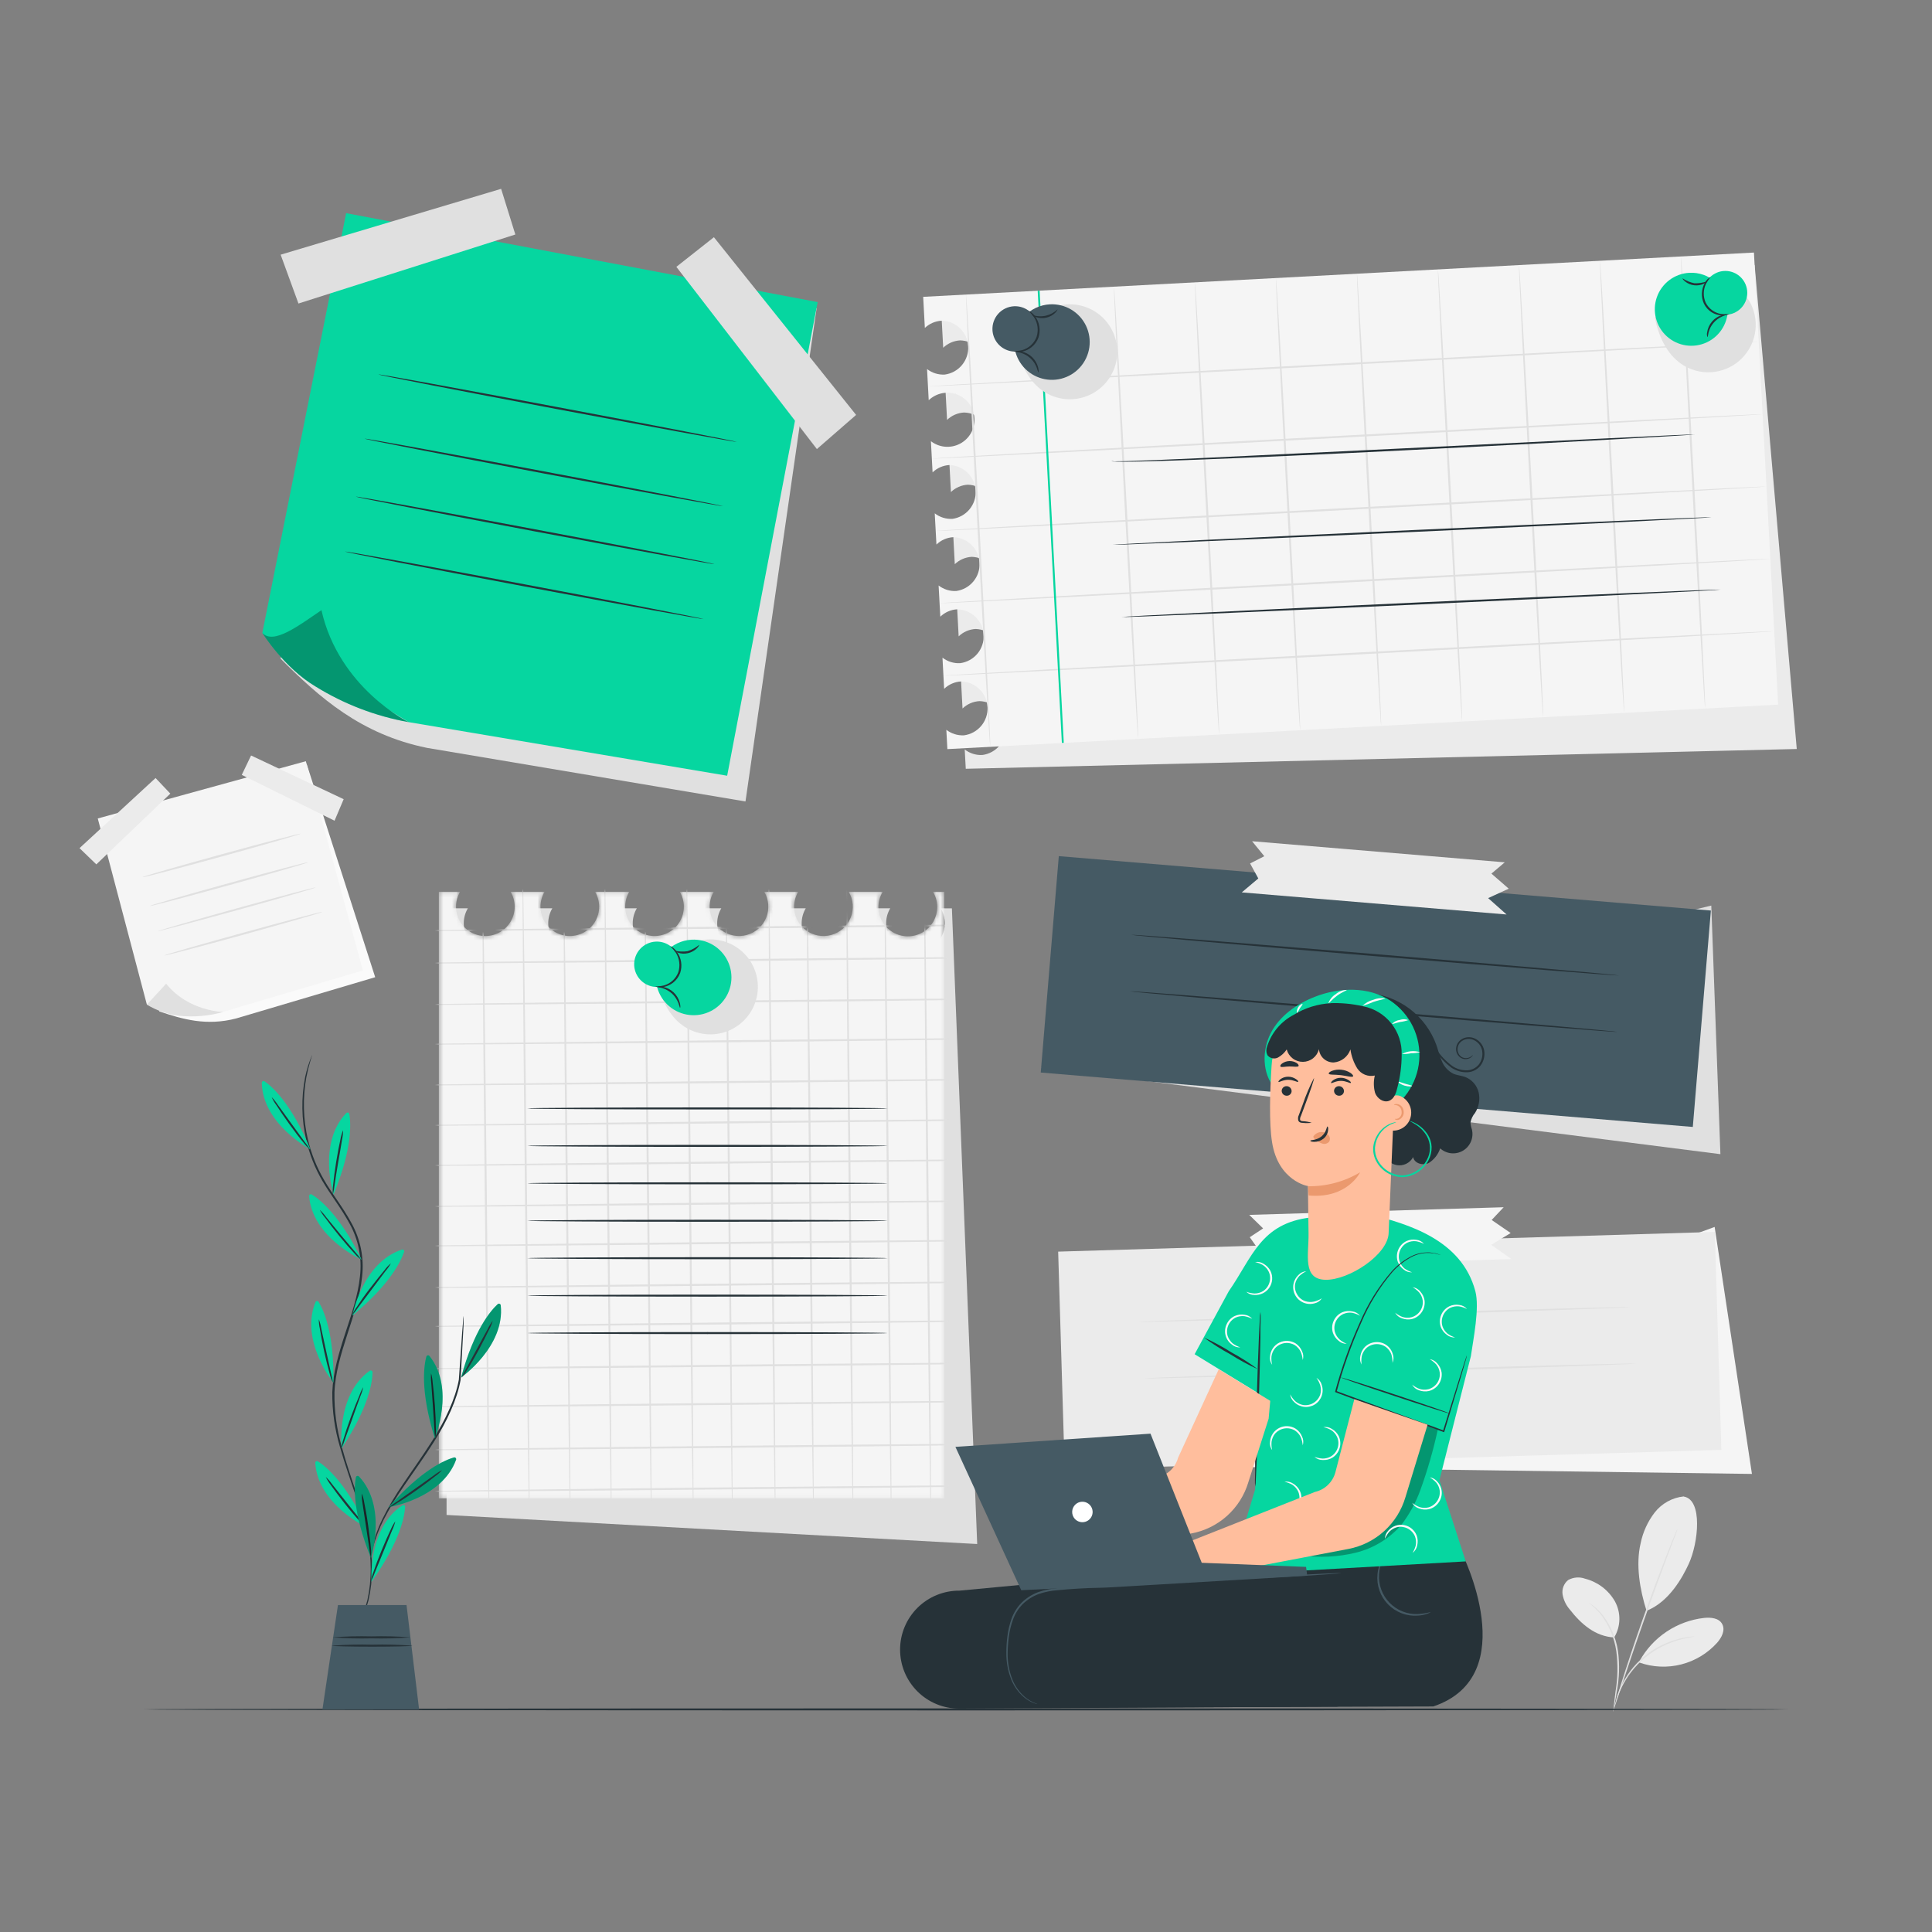<svg width="451" height="451" viewBox="0 0 451 451" fill="none" xmlns="http://www.w3.org/2000/svg">
<rect x="0" y="0" width="451" height="451" fill="#808080" stroke="none"/>
<path d="M248.492 341.885L408.967 344.068L400.262 286.412L248.492 341.885Z" fill="#F5F5F5"/>
<path d="M400.304 287.574L247.015 292.177L248.542 343.054L401.831 338.451L400.304 287.574Z" fill="#EBEBEB"/>
<path d="M380.644 305.128C380.644 305.264 354.973 306.139 323.295 307.086C291.617 308.033 265.937 308.7 265.928 308.574C265.919 308.448 291.599 307.564 323.286 306.617C354.973 305.67 380.644 305.002 380.644 305.128Z" fill="#E0E0E0"/>
<path d="M381.862 318.316C381.862 318.451 356.182 319.326 324.513 320.273C292.843 321.22 267.145 321.888 267.145 321.761C267.145 321.635 292.816 320.76 324.495 319.804C356.173 318.848 381.853 318.19 381.862 318.316Z" fill="#E0E0E0"/>
<path d="M291.617 283.598L351.013 281.812L348.208 284.788L352.646 287.837L348.1 290.579L352.826 293.917L290.57 295.784L294.052 292.086L291.743 288.811L294.855 286.755L291.617 283.598Z" fill="#F5F5F5"/>
<path d="M25.734 192.64L37.199 236.099C42.665 237.966 48.248 239.535 55.112 237.749L87.584 228.116L71.574 178.316L25.734 192.64Z" fill="#FAFAFA"/>
<path d="M22.821 191.062L34.285 234.511L52.199 236.171L84.707 226.537L71.393 177.694L22.821 191.062Z" fill="#F5F5F5"/>
<path d="M38.786 229.631L34.276 234.52C36.556 235.892 39.096 236.776 41.736 237.118C45.246 237.481 48.793 237.175 52.19 236.216C52.19 236.216 44.054 236.18 38.786 229.631Z" fill="#E0E0E0"/>
<path d="M22.487 201.777L39.76 185.262L36.315 181.618L18.563 197.989L22.487 201.777Z" fill="#EBEBEB"/>
<path d="M80.224 186.561L58.612 176.359L56.438 180.887L78.095 191.585L80.224 186.561Z" fill="#EBEBEB"/>
<path d="M70.221 194.607C70.221 194.733 62.022 197.114 51.829 199.919C41.636 202.725 33.374 204.907 33.302 204.754C33.23 204.601 41.501 202.246 51.703 199.432C61.904 196.618 70.185 194.48 70.221 194.607Z" fill="#E0E0E0"/>
<path d="M71.898 201.308C71.898 201.435 63.69 203.816 53.498 206.63C43.305 209.444 35.007 211.618 34.971 211.492C34.934 211.366 43.179 208.984 53.371 206.17C63.564 203.356 71.862 201.146 71.898 201.308Z" fill="#E0E0E0"/>
<path d="M73.73 207.153C73.73 207.28 65.53 209.661 55.329 212.475C45.127 215.289 36.847 217.463 36.811 217.382C36.775 217.301 45.01 214.874 55.211 212.06C65.413 209.246 73.693 207.027 73.73 207.153Z" fill="#E0E0E0"/>
<path d="M75.254 212.872C75.254 212.989 67.055 215.37 56.862 218.185C46.669 220.999 38.371 223.173 38.335 223.047C38.299 222.92 46.534 220.539 56.736 217.734C66.937 214.929 75.227 212.728 75.254 212.872Z" fill="#E0E0E0"/>
<path d="M393.065 349.318C391.739 349.453 390.455 349.855 389.288 350.498C388.121 351.141 387.095 352.013 386.273 353.061C384.636 355.182 383.51 357.651 382.98 360.277C381.799 365.283 382.8 371.101 384.36 376.017C389.682 373.933 392.821 368.097 394.228 365.039C396.456 360.205 397.539 350.111 393.065 349.354" fill="#EBEBEB"/>
<path d="M376.811 382.24C377.581 380.964 377.999 379.506 378.023 378.015C378.046 376.524 377.675 375.053 376.946 373.753C376.198 372.466 375.201 371.341 374.013 370.445C372.825 369.548 371.47 368.897 370.028 368.53C369.383 368.292 368.694 368.197 368.008 368.252C367.323 368.306 366.658 368.509 366.059 368.846C365.559 369.251 365.177 369.783 364.952 370.385C364.726 370.988 364.666 371.64 364.778 372.273C365.015 373.542 365.584 374.725 366.429 375.701C369.135 379.165 372.418 382.015 376.811 382.24Z" fill="#EBEBEB"/>
<path d="M376.729 398.846C376.828 398.507 376.897 398.16 376.937 397.809C377.054 397.069 377.216 396.113 377.406 394.959C378.017 391.823 378.118 388.61 377.704 385.443C377.231 382.256 375.921 379.252 373.906 376.738C373.287 375.993 372.582 375.324 371.804 374.745C371.594 374.584 371.374 374.436 371.146 374.303C370.993 374.204 370.911 374.159 370.902 374.177C371.927 374.978 372.865 375.885 373.699 376.883C375.609 379.397 376.85 382.354 377.307 385.479C377.707 388.61 377.643 391.783 377.117 394.896C376.955 396.104 376.838 397.087 376.765 397.764C376.713 398.122 376.701 398.485 376.729 398.846Z" fill="#E0E0E0"/>
<path d="M391.558 356.93C391.476 357.061 391.41 357.2 391.36 357.345L390.837 358.554C390.395 359.609 389.772 361.152 389.033 363.064C387.526 366.87 385.524 372.165 383.44 378.064C381.357 383.963 379.598 389.339 378.371 393.245C377.767 395.202 377.28 396.79 376.964 397.89C376.82 398.413 376.693 398.792 376.603 399.162C376.554 399.305 376.521 399.454 376.504 399.604C376.578 399.47 376.636 399.328 376.675 399.18L377.099 397.935L378.624 393.326C379.913 389.439 381.708 384.081 383.792 378.182C385.876 372.282 387.833 366.988 389.276 363.163C389.989 361.278 390.566 359.736 390.981 358.653L391.441 357.418C391.506 357.262 391.545 357.098 391.558 356.93Z" fill="#E0E0E0"/>
<path d="M382.773 387.68C384.301 384.942 386.46 382.607 389.07 380.869C391.68 379.131 394.666 378.04 397.782 377.685C399.37 377.523 401.291 377.685 402.039 379.138C402.788 380.59 401.895 382.268 400.849 383.467C398.62 385.946 395.707 387.709 392.477 388.534C389.247 389.359 385.845 389.21 382.701 388.104" fill="#EBEBEB"/>
<path d="M395.518 382.015C395.186 382.004 394.854 382.025 394.526 382.078C394.138 382.113 393.753 382.171 393.371 382.25C392.929 382.349 392.406 382.412 391.856 382.583C391.244 382.735 390.642 382.922 390.052 383.143C389.371 383.378 388.705 383.656 388.058 383.972C385.058 385.398 382.453 387.538 380.473 390.205C380.042 390.783 379.644 391.386 379.282 392.009C378.946 392.546 378.645 393.103 378.38 393.678C378.154 394.144 377.955 394.623 377.785 395.112C377.645 395.475 377.524 395.846 377.424 396.222C377.316 396.535 377.24 396.858 377.198 397.187C377.28 397.187 377.613 395.834 378.615 393.786C378.885 393.229 379.186 392.687 379.517 392.163C379.879 391.554 380.277 390.966 380.707 390.404C382.686 387.806 385.243 385.706 388.176 384.27C389.369 383.686 390.609 383.203 391.883 382.827C394.111 382.213 395.536 382.096 395.518 382.015Z" fill="#E0E0E0"/>
<path d="M417.536 399.036C417.536 399.162 331.557 399.27 225.509 399.27C119.461 399.27 33.464 399.162 33.464 399.036C33.464 398.91 119.425 398.801 225.509 398.801C331.593 398.801 417.536 398.9 417.536 399.036Z" fill="#263238"/>
<path d="M219.79 73.964L220.178 81.18C221.248 80.149 222.654 79.537 224.138 79.457C225.73 79.492 227.25 80.126 228.394 81.234C229.537 82.342 230.22 83.841 230.306 85.43C230.391 87.02 229.873 88.584 228.855 89.808C227.837 91.032 226.393 91.826 224.814 92.031C223.33 92.109 221.868 91.651 220.692 90.741L221.08 98.02C222.15 96.989 223.556 96.378 225.04 96.297C226.632 96.332 228.152 96.967 229.296 98.074C230.439 99.182 231.122 100.681 231.208 102.271C231.293 103.861 230.775 105.424 229.757 106.648C228.739 107.872 227.295 108.666 225.716 108.871C224.232 108.949 222.77 108.491 221.594 107.581L221.982 114.861C223.053 113.832 224.459 113.224 225.942 113.147C227.523 113.197 229.028 113.839 230.158 114.946C231.289 116.052 231.963 117.543 232.047 119.123C232.13 120.702 231.618 122.256 230.611 123.476C229.605 124.696 228.176 125.494 226.609 125.712C225.128 125.792 223.667 125.334 222.496 124.422L222.884 131.701C223.955 130.672 225.361 130.064 226.844 129.987C228.425 130.037 229.93 130.679 231.06 131.786C232.191 132.893 232.865 134.383 232.949 135.963C233.032 137.543 232.52 139.096 231.513 140.317C230.507 141.537 229.078 142.335 227.511 142.552C226.03 142.634 224.568 142.176 223.398 141.262L223.786 148.55C224.854 147.516 226.261 146.904 227.746 146.828C229.327 146.878 230.832 147.52 231.962 148.626C233.093 149.733 233.767 151.224 233.851 152.803C233.934 154.383 233.422 155.937 232.415 157.157C231.409 158.377 229.98 159.175 228.413 159.392C226.933 159.477 225.471 159.022 224.3 158.112L224.688 165.391C225.758 164.36 227.164 163.748 228.648 163.668C230.239 163.704 231.758 164.34 232.9 165.449C234.042 166.557 234.724 168.056 234.808 169.645C234.893 171.235 234.374 172.798 233.355 174.021C232.337 175.244 230.894 176.037 229.315 176.242C227.834 176.319 226.374 175.861 225.202 174.952L225.446 179.462L419.43 174.844L409.598 61.85L219.79 73.964Z" fill="#EBEBEB"/>
<path d="M215.506 69.292L215.894 76.553C216.967 75.537 218.368 74.938 219.844 74.866C221.436 74.901 222.956 75.535 224.1 76.643C225.244 77.751 225.927 79.249 226.012 80.839C226.098 82.429 225.58 83.993 224.561 85.217C223.543 86.441 222.1 87.235 220.521 87.44C219.04 87.517 217.58 87.059 216.408 86.15L216.796 93.429C217.668 92.593 218.762 92.025 219.948 91.793C221.134 91.56 222.362 91.673 223.485 92.117C224.609 92.561 225.582 93.319 226.288 94.3C226.994 95.28 227.403 96.443 227.468 97.65C227.533 98.856 227.25 100.056 226.654 101.107C226.057 102.158 225.171 103.015 224.102 103.577C223.032 104.14 221.824 104.383 220.62 104.279C219.416 104.175 218.267 103.728 217.31 102.99L217.698 110.269C218.765 109.241 220.168 108.632 221.648 108.556C223.23 108.604 224.736 109.245 225.868 110.351C227 111.457 227.675 112.947 227.76 114.527C227.845 116.107 227.334 117.662 226.327 118.883C225.321 120.104 223.892 120.903 222.325 121.121C220.841 121.201 219.377 120.743 218.203 119.831L218.6 127.119C219.664 126.084 221.068 125.472 222.55 125.396C224.132 125.444 225.638 126.085 226.77 127.191C227.902 128.297 228.577 129.787 228.662 131.368C228.747 132.948 228.236 134.502 227.229 135.723C226.223 136.944 224.794 137.743 223.227 137.961C221.742 138.042 220.278 137.584 219.105 136.671L219.502 143.959C220.568 142.928 221.971 142.316 223.452 142.236C225.044 142.271 226.564 142.906 227.708 144.013C228.852 145.121 229.535 146.62 229.62 148.21C229.706 149.8 229.188 151.363 228.169 152.587C227.151 153.811 225.708 154.605 224.129 154.81C222.645 154.888 221.182 154.43 220.007 153.52L220.395 160.8C221.465 159.768 222.87 159.157 224.354 159.077C225.946 159.111 227.466 159.746 228.61 160.854C229.754 161.961 230.437 163.46 230.522 165.05C230.608 166.64 230.09 168.203 229.071 169.427C228.053 170.651 226.61 171.445 225.031 171.651C223.547 171.728 222.084 171.27 220.909 170.361L221.152 174.871L415.082 164.489L409.436 58.955L215.506 69.292Z" fill="#F5F5F5"/>
<path d="M410.563 79.8C410.563 79.926 367.159 82.353 313.607 85.212C260.056 88.071 216.624 90.308 216.624 90.2C216.624 90.092 260.02 87.647 313.58 84.788C367.141 81.929 410.554 79.674 410.563 79.8Z" fill="#E0E0E0"/>
<path d="M411.465 96.685C411.465 96.812 368.061 99.247 314.509 102.097C260.958 104.948 217.535 107.185 217.526 107.058C217.517 106.932 260.922 104.497 314.491 101.646C368.061 98.796 411.456 96.559 411.465 96.685Z" fill="#E0E0E0"/>
<path d="M412.367 113.571C412.367 113.706 368.963 116.132 315.411 118.983C261.86 121.833 218.437 124.07 218.428 123.944C218.419 123.817 261.824 121.382 315.393 118.532C368.963 115.681 412.358 113.444 412.367 113.571Z" fill="#E0E0E0"/>
<path d="M413.269 130.456C413.269 130.591 369.865 133.018 316.322 135.868C262.78 138.718 219.339 140.946 219.33 140.82C219.321 140.694 262.726 138.258 316.295 135.408C369.865 132.558 413.26 130.33 413.269 130.456Z" fill="#E0E0E0"/>
<path d="M414.171 147.351C414.171 147.477 370.767 149.903 317.224 152.763C263.682 155.622 220.241 157.85 220.232 157.724C220.223 157.597 263.637 155.171 317.197 152.312C370.758 149.452 414.171 147.215 414.171 147.351Z" fill="#E0E0E0"/>
<path d="M242.685 67.842L242.235 67.866L247.878 173.421L248.328 173.397L242.685 67.842Z" fill="#06D6A0"/>
<path d="M265.684 172.462C265.558 172.462 264.187 148.839 262.626 119.695C261.066 90.552 259.92 66.91 260.038 66.91C260.155 66.91 261.535 90.516 263.095 119.677C264.656 148.839 265.819 172.453 265.684 172.462Z" fill="#E0E0E0"/>
<path d="M231.165 174.302C231.029 174.302 229.658 150.688 228.098 121.544C226.537 92.401 225.392 68.759 225.509 68.75C225.626 68.741 227.015 92.365 228.567 121.517C230.118 150.67 231.291 174.302 231.165 174.302Z" fill="#E0E0E0"/>
<path d="M284.59 171.443C284.464 171.443 283.093 147.829 281.532 118.685C279.972 89.542 278.826 65.9 278.943 65.891C279.061 65.882 280.441 89.505 282.001 118.658C283.562 147.811 284.725 171.443 284.59 171.443Z" fill="#E0E0E0"/>
<path d="M303.505 170.478C303.37 170.478 302.008 146.864 300.447 117.72C298.887 88.576 297.741 64.935 297.858 64.926C297.976 64.917 299.356 88.54 300.916 117.693C302.477 146.846 303.631 170.478 303.505 170.478Z" fill="#E0E0E0"/>
<path d="M322.411 169.423C322.285 169.423 320.914 145.808 319.353 116.665C317.793 87.521 316.647 63.88 316.764 63.871C316.882 63.862 318.262 87.485 319.822 116.638C321.383 145.79 322.537 169.414 322.411 169.423Z" fill="#E0E0E0"/>
<path d="M341.317 168.412C341.19 168.412 339.819 144.798 338.259 115.654C336.699 86.511 335.553 62.869 335.67 62.86C335.788 62.851 337.168 86.475 338.728 115.627C340.288 144.78 341.452 168.403 341.317 168.412Z" fill="#E0E0E0"/>
<path d="M360.232 167.402C360.096 167.402 358.725 143.779 357.174 114.635C355.623 85.492 354.468 61.859 354.585 61.85C354.702 61.841 356.083 85.465 357.643 114.617C359.203 143.77 360.358 167.393 360.232 167.402Z" fill="#E0E0E0"/>
<path d="M379.138 166.392C379.011 166.392 377.64 142.769 376.08 113.625C374.519 84.481 373.374 60.84 373.491 60.84C373.608 60.84 374.988 84.445 376.549 113.607C378.109 142.769 379.264 166.383 379.138 166.392Z" fill="#E0E0E0"/>
<path d="M398.044 165.373C397.917 165.373 396.546 141.758 394.986 112.615C393.425 83.471 392.28 59.83 392.397 59.821C392.514 59.812 393.894 83.435 395.455 112.588C397.015 141.74 398.179 165.373 398.044 165.373Z" fill="#E0E0E0"/>
<path d="M395.689 101.457C395.572 101.47 395.454 101.47 395.338 101.457L394.309 101.529L390.34 101.782L375.755 102.62C363.434 103.306 346.413 104.208 327.606 105.137C308.8 106.066 291.77 106.842 279.44 107.311C273.27 107.545 268.282 107.699 264.827 107.762C261.373 107.825 259.415 107.762 259.487 107.636C259.941 107.707 260.401 107.723 260.858 107.681C261.76 107.681 263.104 107.636 264.827 107.581C268.273 107.464 273.261 107.257 279.422 106.977L327.588 104.668L375.737 102.296L390.331 101.601L394.3 101.439H395.338C395.455 101.435 395.573 101.441 395.689 101.457Z" fill="#263238"/>
<path d="M399.586 120.742C399.586 120.877 368.296 122.41 329.69 124.187C291.084 125.964 259.776 127.29 259.776 127.182C259.776 127.074 291.066 125.513 329.681 123.745C368.296 121.977 399.586 120.615 399.586 120.742Z" fill="#263238"/>
<path d="M401.688 137.627C401.688 137.762 370.397 139.305 331.792 141.073C293.186 142.841 261.869 144.176 261.86 144.04C261.851 143.905 293.15 142.372 331.765 140.604C370.379 138.836 401.679 137.501 401.688 137.627Z" fill="#263238"/>
<path d="M237.226 80.359C238.074 84.553 239.932 88.811 243.423 91.237C244.931 92.279 246.674 92.931 248.496 93.134C250.319 93.337 252.162 93.085 253.863 92.4C255.564 91.715 257.068 90.62 258.242 89.211C259.415 87.802 260.22 86.125 260.586 84.328C260.952 82.532 260.866 80.672 260.337 78.917C259.808 77.162 258.852 75.565 257.555 74.27C256.257 72.975 254.658 72.022 252.902 71.496C251.146 70.971 249.287 70.889 247.491 71.258" fill="#E0E0E0"/>
<path d="M236.748 80.332C236.843 82.074 237.453 83.748 238.5 85.144C239.546 86.539 240.983 87.593 242.629 88.172C244.274 88.751 246.055 88.829 247.744 88.396C249.434 87.963 250.958 87.04 252.123 85.741C253.288 84.442 254.041 82.828 254.289 81.101C254.536 79.374 254.266 77.613 253.512 76.04C252.759 74.466 251.556 73.152 250.055 72.262C248.555 71.373 246.824 70.948 245.082 71.041C243.925 71.104 242.791 71.394 241.746 71.894C240.7 72.395 239.764 73.097 238.99 73.96C238.216 74.822 237.619 75.829 237.235 76.923C236.85 78.016 236.685 79.175 236.748 80.332Z" fill="#455A64"/>
<path d="M231.679 77.067C231.735 78.112 232.101 79.117 232.729 79.955C233.357 80.793 234.219 81.426 235.206 81.774C236.194 82.121 237.262 82.169 238.276 81.91C239.291 81.65 240.205 81.096 240.905 80.317C241.604 79.539 242.057 78.57 242.206 77.534C242.355 76.497 242.194 75.44 241.742 74.496C241.291 73.551 240.569 72.762 239.669 72.227C238.769 71.693 237.73 71.437 236.685 71.492C235.99 71.529 235.309 71.703 234.681 72.003C234.054 72.303 233.491 72.724 233.026 73.242C232.561 73.76 232.203 74.364 231.972 75.02C231.741 75.677 231.641 76.372 231.679 77.067Z" fill="#455A64"/>
<path d="M236.613 81.965C237.28 81.963 237.946 81.888 238.597 81.739C239.361 81.524 240.065 81.133 240.651 80.598C241.236 80.062 241.689 79.396 241.971 78.654C242.217 77.898 242.294 77.098 242.195 76.309C242.097 75.52 241.826 74.763 241.402 74.09C241.013 73.541 240.572 73.03 240.085 72.566C240.085 72.566 240.293 72.62 240.59 72.818C241.013 73.112 241.379 73.478 241.673 73.901C242.173 74.603 242.501 75.413 242.629 76.266C242.758 77.118 242.684 77.989 242.413 78.808C242.086 79.707 241.51 80.496 240.753 81.081C240.143 81.558 239.434 81.894 238.678 82.064C238.175 82.18 237.655 82.201 237.145 82.127C236.793 82.082 236.604 81.992 236.613 81.965Z" fill="#263238"/>
<path d="M241.041 73.54C242.041 73.876 243.115 73.929 244.143 73.693C245.171 73.457 246.114 72.943 246.868 72.205C246.914 72.205 246.76 72.584 246.327 73.017C245.754 73.58 245.036 73.974 244.252 74.154C243.469 74.334 242.651 74.293 241.889 74.036C241.312 73.838 241.014 73.594 241.041 73.54Z" fill="#263238"/>
<path d="M242.403 86.953C242.247 86.606 242.121 86.247 242.025 85.879C241.722 85.043 241.227 84.288 240.58 83.677C239.933 83.067 239.152 82.616 238.299 82.362C237.65 82.154 237.208 82.118 237.217 82.046C237.226 81.974 237.668 81.91 238.381 82.046C239.326 82.23 240.2 82.679 240.901 83.34C241.602 84.001 242.101 84.847 242.34 85.78C242.512 86.493 242.467 86.944 242.403 86.953Z" fill="#263238"/>
<path d="M386.291 74.135C387.147 78.33 388.997 82.578 392.487 84.959C394.506 86.347 396.928 87.026 399.374 86.892C401.82 86.757 404.152 85.817 406.007 84.216C407.862 82.616 409.134 80.447 409.626 78.047C410.117 75.647 409.8 73.152 408.723 70.951C407.599 68.786 405.811 67.038 403.622 65.962C401.432 64.886 398.956 64.539 396.555 64.971" fill="#E0E0E0"/>
<path d="M403.329 71.745C403.418 73.428 403.005 75.1 402.144 76.549C401.283 77.998 400.011 79.159 398.49 79.885C396.969 80.611 395.266 80.87 393.598 80.629C391.93 80.388 390.37 79.658 389.117 78.531C387.864 77.403 386.973 75.93 386.557 74.296C386.141 72.663 386.219 70.943 386.78 69.353C387.342 67.764 388.362 66.377 389.712 65.367C391.061 64.358 392.68 63.771 394.363 63.681C395.482 63.621 396.601 63.783 397.657 64.156C398.713 64.529 399.685 65.106 400.517 65.855C401.35 66.604 402.027 67.51 402.509 68.52C402.992 69.531 403.27 70.627 403.329 71.745Z" fill="#06D6A0"/>
<path d="M402.761 73.477C405.586 73.477 407.875 71.187 407.875 68.362C407.875 65.538 405.586 63.248 402.761 63.248C399.936 63.248 397.647 65.538 397.647 68.362C397.647 71.187 399.936 73.477 402.761 73.477Z" fill="#06D6A0"/>
<path d="M403.636 73.296C403.636 73.296 403.474 73.423 403.131 73.513C402.648 73.638 402.147 73.672 401.652 73.612C400.909 73.531 400.194 73.284 399.559 72.891C398.779 72.4 398.154 71.7 397.755 70.87C397.41 70.112 397.248 69.284 397.282 68.452C397.317 67.62 397.547 66.807 397.953 66.081C398.247 65.456 398.738 64.945 399.351 64.628C398.94 65.132 398.572 65.669 398.251 66.234C397.914 66.923 397.733 67.678 397.72 68.445C397.708 69.212 397.864 69.972 398.179 70.672C398.526 71.353 399.027 71.944 399.643 72.398C400.258 72.852 400.97 73.157 401.724 73.287C402.359 73.359 403 73.362 403.636 73.296Z" fill="#263238"/>
<path d="M398.504 65.665C398.504 65.665 398.278 65.981 397.746 66.234C397.04 66.562 396.257 66.687 395.484 66.594C394.711 66.502 393.98 66.196 393.371 65.711C392.911 65.341 392.731 65.016 392.776 64.98C393.615 65.54 394.556 65.929 395.545 66.126C396.551 66.159 397.555 66.003 398.504 65.665Z" fill="#263238"/>
<path d="M398.576 78.69C398.441 78.33 398.418 77.936 398.513 77.563C398.649 76.64 399.043 75.774 399.649 75.064C400.25 74.354 401.042 73.832 401.931 73.558C402.617 73.35 403.059 73.387 403.059 73.441C403.059 73.495 402.653 73.603 402.048 73.865C401.259 74.202 400.559 74.717 400.002 75.369C399.445 76.022 399.046 76.794 398.837 77.626C398.684 78.266 398.684 78.69 398.576 78.69Z" fill="#263238"/>
<path d="M85.077 55.771L65.512 153.764C74.595 162.847 84.22 171.425 99.68 174.582L174.023 187.093L190.629 71.953L85.077 55.771Z" fill="#E0E0E0"/>
<path d="M80.801 49.763L61.237 147.757L95.404 168.575L169.747 181.085L190.872 70.518L80.801 49.763Z" fill="#06D6A0"/>
<path d="M75.037 142.435L61.237 147.757C61.237 147.757 66.297 155.875 73.612 160.222C80.282 164.362 87.677 167.196 95.404 168.575C95.404 168.575 79.132 160.628 75.037 142.435Z" fill="#06D6A0"/>
<g opacity="0.3">
<path d="M75.037 142.435C69.716 146.043 63.871 150.553 61.237 147.757C61.237 147.757 66.297 155.875 73.612 160.222C80.282 164.362 87.677 167.196 95.404 168.575C95.404 168.575 79.132 160.628 75.037 142.435Z" fill="black"/>
</g>
<path d="M69.671 70.852L120.3 54.742L116.98 44.081L65.512 59.451L69.671 70.852Z" fill="#E0E0E0"/>
<path d="M199.847 96.857L166.654 55.374L157.886 62.292L190.692 104.83L199.847 96.857Z" fill="#E0E0E0"/>
<path d="M172.011 103.162C172.011 103.288 153.232 99.869 130.123 95.522C107.013 91.174 88.297 87.548 88.324 87.404C88.351 87.26 107.094 90.696 130.213 95.044C153.331 99.391 172.038 103.035 172.011 103.162Z" fill="#263238"/>
<path d="M168.809 118.162C168.809 118.288 150.03 114.87 126.92 110.522C103.811 106.174 85.095 102.548 85.113 102.404C85.131 102.26 103.892 105.696 127.002 110.044C150.111 114.392 168.827 118.063 168.809 118.162Z" fill="#263238"/>
<path d="M166.753 131.692C166.753 131.818 147.973 128.4 124.873 124.052C101.773 119.704 83.038 116.078 83.065 115.934C83.092 115.79 101.845 119.226 124.954 123.574C148.063 127.922 166.78 131.53 166.753 131.692Z" fill="#263238"/>
<path d="M164.245 144.518C164.245 144.645 145.466 141.226 122.356 136.878C99.247 132.531 80.531 128.905 80.558 128.76C80.585 128.616 99.328 132.053 122.446 136.4C145.565 140.748 164.272 144.392 164.245 144.518Z" fill="#263238"/>
<path d="M243.044 249.214L401.607 269.427L399.478 211.393L243.044 249.214Z" fill="#E0E0E0"/>
<path d="M399.38 212.554L247.164 199.853L242.949 250.37L395.165 263.071L399.38 212.554Z" fill="#455A64"/>
<path d="M377.938 227.71C377.938 227.836 352.42 225.816 320.968 223.2C289.515 220.584 264.024 218.347 264.033 218.212C264.042 218.077 289.551 220.106 321.013 222.722C352.475 225.338 377.983 227.584 377.938 227.71Z" fill="#263238"/>
<path d="M377.676 240.897C377.676 241.023 352.159 239.003 320.706 236.387C289.253 233.771 263.754 231.534 263.772 231.399C263.79 231.264 289.28 233.293 320.742 235.909C352.204 238.525 377.685 240.771 377.676 240.897Z" fill="#263238"/>
<path d="M292.284 196.374L351.266 201.299L348.154 203.933L352.195 207.451L347.387 209.652L351.69 213.476L289.876 208.317L293.736 205.061L291.815 201.561L295.134 199.874L292.284 196.374Z" fill="#EBEBEB"/>
<path d="M219.592 212.033C220.208 213.073 220.538 214.257 220.548 215.465C220.558 216.673 220.248 217.863 219.65 218.912C219.052 219.962 218.186 220.835 217.142 221.442C216.097 222.049 214.91 222.369 213.702 222.369C212.494 222.369 211.307 222.049 210.262 221.442C209.217 220.835 208.352 219.962 207.754 218.912C207.155 217.863 206.846 216.673 206.856 215.465C206.866 214.257 207.196 213.073 207.812 212.033H199.874C200.49 213.073 200.82 214.257 200.83 215.465C200.84 216.673 200.531 217.863 199.932 218.912C199.334 219.962 198.469 220.835 197.424 221.442C196.379 222.049 195.192 222.369 193.984 222.369C192.776 222.369 191.589 222.049 190.544 221.442C189.5 220.835 188.634 219.962 188.036 218.912C187.438 217.863 187.128 216.673 187.138 215.465C187.148 214.257 187.478 213.073 188.094 212.033H180.156C180.772 213.073 181.102 214.257 181.112 215.465C181.123 216.673 180.813 217.863 180.215 218.912C179.616 219.962 178.751 220.835 177.706 221.442C176.661 222.049 175.475 222.369 174.266 222.369C173.058 222.369 171.871 222.049 170.827 221.442C169.782 220.835 168.917 219.962 168.318 218.912C167.72 217.863 167.41 216.673 167.42 215.465C167.431 214.257 167.76 213.073 168.376 212.033H160.439C161.055 213.073 161.384 214.257 161.395 215.465C161.405 216.673 161.095 217.863 160.497 218.912C159.899 219.962 159.033 220.835 157.988 221.442C156.944 222.049 155.757 222.369 154.549 222.369C153.34 222.369 152.154 222.049 151.109 221.442C150.064 220.835 149.199 219.962 148.601 218.912C148.002 217.863 147.693 216.673 147.703 215.465C147.713 214.257 148.043 213.073 148.659 212.033H140.712C141.328 213.073 141.658 214.257 141.668 215.465C141.678 216.673 141.368 217.863 140.77 218.912C140.172 219.962 139.306 220.835 138.262 221.442C137.217 222.049 136.03 222.369 134.822 222.369C133.614 222.369 132.427 222.049 131.382 221.442C130.337 220.835 129.472 219.962 128.874 218.912C128.276 217.863 127.966 216.673 127.976 215.465C127.986 214.257 128.316 213.073 128.932 212.033H120.994C121.61 213.073 121.94 214.257 121.95 215.465C121.96 216.673 121.651 217.863 121.052 218.912C120.454 219.962 119.589 220.835 118.544 221.442C117.499 222.049 116.313 222.369 115.104 222.369C113.896 222.369 112.709 222.049 111.664 221.442C110.62 220.835 109.754 219.962 109.156 218.912C108.558 217.863 108.248 216.673 108.258 215.465C108.268 214.257 108.598 213.073 109.214 212.033H104.244V353.647L228.116 360.43L222.208 212.042L219.592 212.033Z" fill="#E0E0E0"/>
<mask id="mask0_6_654" style="mask-type:luminance" maskUnits="userSpaceOnUse" x="102" y="208" width="119" height="142">
<path d="M217.788 208.164C218.418 209.203 218.76 210.392 218.779 211.607C218.798 212.823 218.494 214.021 217.898 215.081C217.301 216.14 216.433 217.021 215.384 217.634C214.334 218.248 213.141 218.571 211.925 218.571C210.709 218.571 209.515 218.248 208.466 217.634C207.416 217.021 206.549 216.14 205.952 215.081C205.356 214.021 205.051 212.823 205.071 211.607C205.09 210.392 205.432 209.203 206.062 208.164H198.115C198.652 209.07 198.973 210.088 199.052 211.139C199.131 212.19 198.967 213.245 198.571 214.221C198.176 215.198 197.561 216.071 196.773 216.77C195.985 217.47 195.047 217.979 194.031 218.257C193.014 218.535 191.947 218.574 190.913 218.372C189.879 218.17 188.905 217.733 188.068 217.093C187.231 216.453 186.553 215.628 186.086 214.684C185.62 213.739 185.378 212.699 185.379 211.645C185.377 210.418 185.711 209.214 186.344 208.164H178.398C178.935 209.07 179.255 210.088 179.334 211.139C179.413 212.19 179.249 213.245 178.854 214.221C178.458 215.198 177.843 216.071 177.055 216.77C176.268 217.47 175.329 217.979 174.313 218.257C173.296 218.535 172.23 218.574 171.195 218.372C170.161 218.17 169.188 217.733 168.35 217.093C167.513 216.453 166.835 215.628 166.369 214.684C165.902 213.739 165.66 212.699 165.661 211.645C165.66 210.418 165.993 209.214 166.626 208.164H158.68C159.296 209.203 159.626 210.387 159.636 211.595C159.646 212.804 159.336 213.993 158.738 215.043C158.14 216.093 157.274 216.965 156.23 217.573C155.185 218.18 153.998 218.499 152.79 218.499C151.581 218.499 150.395 218.18 149.35 217.573C148.305 216.965 147.44 216.093 146.842 215.043C146.243 213.993 145.934 212.804 145.944 211.595C145.954 210.387 146.284 209.203 146.9 208.164H138.908C139.524 209.203 139.854 210.387 139.864 211.595C139.874 212.804 139.564 213.993 138.966 215.043C138.368 216.093 137.502 216.965 136.458 217.573C135.413 218.18 134.226 218.499 133.018 218.499C131.81 218.499 130.623 218.18 129.578 217.573C128.533 216.965 127.668 216.093 127.07 215.043C126.472 213.993 126.162 212.804 126.172 211.595C126.182 210.387 126.512 209.203 127.128 208.164H119.19C119.806 209.203 120.136 210.387 120.146 211.595C120.156 212.804 119.847 213.993 119.248 215.043C118.65 216.093 117.785 216.965 116.74 217.573C115.695 218.18 114.508 218.499 113.3 218.499C112.092 218.499 110.905 218.18 109.86 217.573C108.816 216.965 107.95 216.093 107.352 215.043C106.754 213.993 106.444 212.804 106.454 211.595C106.464 210.387 106.794 209.203 107.41 208.164H102.44V349.778H220.413V208.164H217.788Z" fill="white"/>
</mask>
<g mask="url(#mask0_6_654)">
<path d="M217.788 208.164C218.418 209.203 218.76 210.392 218.779 211.607C218.798 212.823 218.494 214.021 217.898 215.081C217.301 216.14 216.433 217.021 215.384 217.634C214.334 218.248 213.141 218.571 211.925 218.571C210.709 218.571 209.515 218.248 208.466 217.634C207.416 217.021 206.549 216.14 205.952 215.081C205.356 214.021 205.051 212.823 205.071 211.607C205.09 210.392 205.432 209.203 206.062 208.164H198.115C198.652 209.07 198.973 210.088 199.052 211.139C199.131 212.19 198.967 213.245 198.571 214.221C198.176 215.198 197.561 216.071 196.773 216.77C195.985 217.47 195.047 217.979 194.031 218.257C193.014 218.535 191.947 218.574 190.913 218.372C189.879 218.17 188.905 217.733 188.068 217.093C187.231 216.453 186.553 215.628 186.086 214.684C185.62 213.739 185.378 212.699 185.379 211.645C185.377 210.418 185.711 209.214 186.344 208.164H178.398C178.935 209.07 179.255 210.088 179.334 211.139C179.413 212.19 179.249 213.245 178.854 214.221C178.458 215.198 177.843 216.071 177.055 216.77C176.268 217.47 175.329 217.979 174.313 218.257C173.296 218.535 172.23 218.574 171.195 218.372C170.161 218.17 169.188 217.733 168.35 217.093C167.513 216.453 166.835 215.628 166.369 214.684C165.902 213.739 165.66 212.699 165.661 211.645C165.66 210.418 165.993 209.214 166.626 208.164H158.68C159.296 209.203 159.626 210.387 159.636 211.595C159.646 212.804 159.336 213.993 158.738 215.043C158.14 216.093 157.274 216.965 156.23 217.573C155.185 218.18 153.998 218.499 152.79 218.499C151.581 218.499 150.395 218.18 149.35 217.573C148.305 216.965 147.44 216.093 146.842 215.043C146.243 213.993 145.934 212.804 145.944 211.595C145.954 210.387 146.284 209.203 146.9 208.164H138.908C139.524 209.203 139.854 210.387 139.864 211.595C139.874 212.804 139.564 213.993 138.966 215.043C138.368 216.093 137.502 216.965 136.458 217.573C135.413 218.18 134.226 218.499 133.018 218.499C131.81 218.499 130.623 218.18 129.578 217.573C128.533 216.965 127.668 216.093 127.07 215.043C126.472 213.993 126.162 212.804 126.172 211.595C126.182 210.387 126.512 209.203 127.128 208.164H119.19C119.806 209.203 120.136 210.387 120.146 211.595C120.156 212.804 119.847 213.993 119.248 215.043C118.65 216.093 117.785 216.965 116.74 217.573C115.695 218.18 114.508 218.499 113.3 218.499C112.092 218.499 110.905 218.18 109.86 217.573C108.816 216.965 107.95 216.093 107.352 215.043C106.754 213.993 106.444 212.804 106.454 211.595C106.464 210.387 106.794 209.203 107.41 208.164H102.44V349.778H220.413V208.164H217.788Z" fill="#F5F5F5"/>
<path d="M114.184 356.092C114.058 356.092 113.607 321.816 113.174 279.422C112.741 237.028 112.488 202.752 112.624 202.752C112.759 202.752 113.21 237.028 113.643 279.422C114.076 321.816 114.319 356.092 114.184 356.092Z" fill="#E0E0E0"/>
<path d="M123.574 356.092C123.448 356.092 122.988 321.816 122.555 279.422C122.122 237.028 121.878 202.752 122.004 202.752C122.131 202.752 122.591 237.028 123.024 279.422C123.457 321.816 123.718 356.092 123.574 356.092Z" fill="#E0E0E0"/>
<path d="M142.723 356.092C142.597 356.092 142.146 321.816 141.713 279.422C141.28 237.028 141.028 202.752 141.163 202.752C141.298 202.752 141.749 237.028 142.182 279.422C142.615 321.816 142.859 356.092 142.723 356.092Z" fill="#E0E0E0"/>
<path d="M161.864 356.092C161.738 356.092 161.278 321.816 160.845 279.422C160.412 237.028 160.168 202.752 160.294 202.752C160.421 202.752 160.881 237.028 161.314 279.422C161.747 321.816 161.99 356.092 161.864 356.092Z" fill="#E0E0E0"/>
<path d="M180.995 356.092C180.869 356.092 180.409 321.816 179.976 279.422C179.543 237.028 179.3 202.752 179.435 202.752C179.57 202.752 180.021 237.028 180.454 279.422C180.887 321.816 181.131 356.092 180.995 356.092Z" fill="#E0E0E0"/>
<path d="M199.153 356.092C199.026 356.092 198.566 321.816 198.133 279.422C197.7 237.028 197.457 202.752 197.592 202.752C197.727 202.752 198.169 237.028 198.602 279.422C199.035 321.816 199.288 356.092 199.153 356.092Z" fill="#E0E0E0"/>
<path d="M217.31 356.092C217.184 356.092 216.724 321.816 216.291 279.422C215.858 237.028 215.614 202.752 215.749 202.752C215.885 202.752 216.336 237.028 216.769 279.422C217.202 321.816 217.445 356.092 217.31 356.092Z" fill="#E0E0E0"/>
<path d="M133.126 355.902C132.991 355.902 132.54 321.581 132.107 279.232C131.674 236.883 131.43 202.562 131.557 202.562C131.683 202.562 132.143 236.838 132.576 279.232C133.009 321.626 133.252 355.902 133.126 355.902Z" fill="#E0E0E0"/>
<path d="M152.059 355.704C151.924 355.704 151.473 321.428 151.04 279.034C150.607 236.64 150.363 202.364 150.49 202.364C150.616 202.364 151.076 236.64 151.509 279.034C151.942 321.428 152.185 355.704 152.059 355.704Z" fill="#E0E0E0"/>
<path d="M170.992 355.514C170.866 355.514 170.406 321.193 169.973 278.844C169.54 236.495 169.296 202.174 169.423 202.174C169.549 202.174 170.009 236.45 170.442 278.844C170.875 321.238 171.118 355.514 170.992 355.514Z" fill="#E0E0E0"/>
<path d="M189.925 355.316C189.799 355.316 189.339 321.04 188.906 278.646C188.473 236.252 188.229 201.976 188.356 201.976C188.482 201.976 188.942 236.252 189.375 278.646C189.808 321.04 190.06 355.316 189.925 355.316Z" fill="#E0E0E0"/>
<path d="M208.082 356.29C207.947 356.29 207.496 321.969 207.063 279.62C206.63 237.271 206.378 202.95 206.513 202.95C206.648 202.95 207.099 237.226 207.532 279.62C207.965 322.014 208.209 356.29 208.082 356.29Z" fill="#E0E0E0"/>
<path d="M248.113 336.969C248.113 337.095 213.837 337.547 171.443 337.97C129.049 338.394 94.773 338.629 94.773 338.503C94.773 338.376 129.049 337.925 171.443 337.501C213.837 337.077 248.113 336.834 248.113 336.969Z" fill="#E0E0E0"/>
<path d="M248.952 346.648C248.952 346.783 214.676 347.225 172.282 347.649C129.888 348.073 95.612 348.307 95.612 348.181C95.612 348.055 129.888 347.604 172.282 347.18C214.676 346.756 248.952 346.521 248.952 346.648Z" fill="#E0E0E0"/>
<path d="M247.924 318.036C247.924 318.163 213.603 318.614 171.254 319.037C128.905 319.461 94.584 319.696 94.584 319.561C94.584 319.425 128.86 318.983 171.254 318.559C213.648 318.135 247.924 317.901 247.924 318.036Z" fill="#E0E0E0"/>
<path d="M247.734 299.094C247.734 299.229 213.458 299.671 171.064 300.095C128.67 300.519 94.394 300.763 94.394 300.628C94.394 300.492 128.67 300.05 171.064 299.626C213.458 299.202 247.734 298.968 247.734 299.094Z" fill="#E0E0E0"/>
<path d="M247.545 280.161C247.545 280.297 213.224 280.738 170.875 281.162C128.526 281.586 94.205 281.821 94.205 281.695C94.205 281.568 128.481 281.117 170.875 280.693C213.269 280.269 247.545 280.035 247.545 280.161Z" fill="#E0E0E0"/>
<path d="M247.355 261.228C247.355 261.354 213.034 261.806 170.685 262.229C128.337 262.653 94.015 262.888 94.015 262.762C94.015 262.635 128.291 262.184 170.685 261.76C213.079 261.336 247.355 261.102 247.355 261.228Z" fill="#E0E0E0"/>
<path d="M247.148 242.295C247.148 242.422 212.872 242.873 170.478 243.297C128.084 243.72 93.808 243.955 93.808 243.829C93.808 243.702 128.084 243.251 170.478 242.827C212.872 242.404 247.148 242.16 247.148 242.295Z" fill="#E0E0E0"/>
<path d="M246.977 223.362C246.977 223.489 212.701 223.94 170.307 224.363C127.913 224.787 93.637 225.022 93.637 224.887C93.637 224.751 127.913 224.309 170.307 223.894C212.701 223.48 246.977 223.227 246.977 223.362Z" fill="#E0E0E0"/>
<path d="M246.977 215.776C246.977 215.903 212.701 216.354 170.307 216.778C127.913 217.202 93.637 217.436 93.637 217.31C93.637 217.184 127.913 216.733 170.307 216.309C212.701 215.885 246.977 215.641 246.977 215.776Z" fill="#E0E0E0"/>
<path d="M246.977 233.032C246.977 233.167 212.701 233.609 170.307 234.033C127.913 234.457 93.637 234.691 93.637 234.565C93.637 234.439 127.913 233.988 170.307 233.564C212.701 233.14 246.977 232.905 246.977 233.032Z" fill="#E0E0E0"/>
<path d="M246.977 251.82C246.977 251.947 212.701 252.398 170.307 252.822C127.913 253.246 93.637 253.48 93.637 253.345C93.637 253.209 127.913 252.767 170.307 252.353C212.701 251.938 246.977 251.658 246.977 251.82Z" fill="#E0E0E0"/>
<path d="M246.977 270.6C246.977 270.726 212.701 271.177 170.307 271.601C127.913 272.025 93.637 272.26 93.637 272.133C93.637 272.007 127.913 271.556 170.307 271.132C212.701 270.708 246.977 270.474 246.977 270.6Z" fill="#E0E0E0"/>
<path d="M246.977 289.389C246.977 289.515 212.701 289.966 170.307 290.381C127.913 290.796 93.637 291.048 93.637 290.913C93.637 290.778 127.913 290.336 170.307 289.912C212.701 289.488 246.977 289.253 246.977 289.389Z" fill="#E0E0E0"/>
<path d="M246.977 308.168C246.977 308.295 212.701 308.746 170.307 309.17C127.913 309.593 93.637 309.828 93.637 309.702C93.637 309.575 127.913 309.124 170.307 308.7C212.701 308.277 246.977 308.042 246.977 308.168Z" fill="#E0E0E0"/>
<path d="M246.977 326.948C246.977 327.083 212.701 327.525 170.307 327.949C127.913 328.373 93.637 328.617 93.637 328.481C93.637 328.346 127.913 327.904 170.307 327.48C212.701 327.056 246.977 326.822 246.977 326.948Z" fill="#E0E0E0"/>
</g>
<path d="M153.34 228.675C154.188 232.86 156.046 237.118 159.537 239.499C161.045 240.539 162.788 241.189 164.609 241.391C166.43 241.592 168.272 241.34 169.972 240.655C171.671 239.97 173.175 238.875 174.347 237.468C175.52 236.06 176.325 234.383 176.691 232.588C177.058 230.793 176.973 228.935 176.446 227.18C175.918 225.426 174.964 223.829 173.668 222.534C172.373 221.238 170.776 220.284 169.022 219.757C167.267 219.229 165.409 219.144 163.614 219.511" fill="#E0E0E0"/>
<path d="M153.115 228.639C153.208 230.381 153.816 232.056 154.861 233.453C155.906 234.849 157.342 235.905 158.987 236.485C160.632 237.066 162.412 237.146 164.103 236.715C165.793 236.284 167.318 235.361 168.484 234.064C169.65 232.767 170.406 231.153 170.655 229.426C170.904 227.7 170.635 225.938 169.883 224.364C169.131 222.79 167.93 221.474 166.43 220.583C164.93 219.692 163.2 219.265 161.458 219.357C160.301 219.419 159.167 219.707 158.121 220.207C157.075 220.706 156.138 221.407 155.363 222.269C154.588 223.131 153.991 224.137 153.605 225.23C153.219 226.323 153.052 227.482 153.115 228.639Z" fill="#06D6A0"/>
<path d="M148.045 225.374C148.1 226.419 148.464 227.426 149.091 228.265C149.718 229.104 150.58 229.738 151.567 230.087C152.554 230.436 153.623 230.485 154.638 230.227C155.653 229.969 156.569 229.415 157.269 228.636C157.97 227.858 158.423 226.889 158.573 225.852C158.723 224.816 158.562 223.758 158.11 222.813C157.659 221.868 156.937 221.078 156.037 220.543C155.136 220.008 154.097 219.753 153.051 219.808C151.65 219.883 150.335 220.511 149.396 221.555C148.457 222.598 147.972 223.972 148.045 225.374Z" fill="#06D6A0"/>
<path d="M152.979 230.272C153.647 230.27 154.313 230.194 154.964 230.046C155.728 229.831 156.431 229.44 157.017 228.905C157.603 228.369 158.055 227.703 158.337 226.961C158.582 226.205 158.657 225.404 158.558 224.615C158.458 223.826 158.185 223.069 157.76 222.397C157.372 221.849 156.934 221.339 156.452 220.873C156.637 220.917 156.81 221.003 156.957 221.125C157.379 221.422 157.746 221.792 158.039 222.217C158.54 222.919 158.869 223.729 158.997 224.581C159.126 225.434 159.051 226.305 158.779 227.124C158.448 228.021 157.873 228.808 157.119 229.397C156.507 229.868 155.799 230.201 155.045 230.371C154.542 230.487 154.022 230.508 153.511 230.434C153.16 230.38 152.97 230.299 152.979 230.272Z" fill="#263238"/>
<path d="M157.408 221.892C158.422 222.15 159.477 222.202 160.511 222.045C161.502 221.731 162.421 221.226 163.217 220.557C163.262 220.557 163.1 220.945 162.676 221.378C162.1 221.936 161.383 222.326 160.601 222.505C159.818 222.69 158.999 222.649 158.238 222.388C157.679 222.145 157.381 221.892 157.408 221.892Z" fill="#263238"/>
<path d="M158.752 235.26C158.68 235.26 158.617 234.836 158.373 234.195C158.059 233.365 157.567 232.613 156.93 231.994C156.279 231.388 155.499 230.938 154.648 230.677C153.998 230.47 153.556 230.425 153.566 230.353C153.575 230.281 154.007 230.217 154.729 230.353C155.673 230.541 156.545 230.991 157.245 231.652C157.945 232.312 158.445 233.156 158.689 234.087C158.878 234.8 158.833 235.26 158.752 235.26Z" fill="#263238"/>
<path d="M207.189 258.748C207.189 258.883 188.365 258.982 165.156 258.982C141.948 258.982 123.114 258.883 123.114 258.748C123.114 258.612 141.93 258.513 165.156 258.513C188.383 258.513 207.189 258.621 207.189 258.748Z" fill="#263238"/>
<path d="M207.189 267.488C207.189 267.614 188.365 267.723 165.156 267.723C141.948 267.723 123.114 267.614 123.114 267.488C123.114 267.362 141.93 267.254 165.156 267.254C188.383 267.254 207.189 267.362 207.189 267.488Z" fill="#263238"/>
<path d="M207.189 276.228C207.189 276.355 188.365 276.463 165.156 276.463C141.948 276.463 123.114 276.355 123.114 276.228C123.114 276.102 141.93 275.994 165.156 275.994C188.383 275.994 207.189 276.102 207.189 276.228Z" fill="#263238"/>
<path d="M207.189 284.969C207.189 285.095 188.365 285.203 165.156 285.203C141.948 285.203 123.114 285.095 123.114 284.969C123.114 284.842 141.93 284.734 165.156 284.734C188.383 284.734 207.189 284.842 207.189 284.969Z" fill="#263238"/>
<path d="M207.189 293.709C207.189 293.835 188.365 293.944 165.156 293.944C141.948 293.944 123.114 293.835 123.114 293.709C123.114 293.583 141.93 293.475 165.156 293.475C188.383 293.475 207.189 293.583 207.189 293.709Z" fill="#263238"/>
<path d="M207.189 302.45C207.189 302.576 188.365 302.684 165.156 302.684C141.948 302.684 123.114 302.576 123.114 302.45C123.114 302.323 141.93 302.215 165.156 302.215C188.383 302.215 207.189 302.314 207.189 302.45Z" fill="#263238"/>
<path d="M207.189 311.19C207.189 311.316 188.365 311.425 165.156 311.425C141.948 311.425 123.114 311.316 123.114 311.19C123.114 311.064 141.93 310.955 165.156 310.955C188.383 310.955 207.189 311.055 207.189 311.19Z" fill="#263238"/>
<path d="M312.308 398.377C334.083 391.161 319.155 362.36 319.155 362.36L223.976 371.317C222.16 371.304 220.359 371.651 218.678 372.336C216.996 373.022 215.467 374.034 214.178 375.314C212.89 376.593 211.867 378.115 211.169 379.791C210.471 381.468 210.112 383.266 210.112 385.082C210.112 388.735 211.563 392.238 214.146 394.821C216.729 397.404 220.232 398.855 223.885 398.855L312.281 398.377" fill="#263238"/>
<path d="M334.588 398.35C355.812 391.188 341.181 362.36 341.181 362.36L248.402 371.101C239.382 371.218 234.917 375.611 234.917 384.838C234.917 392.442 237.74 398.855 248.375 398.639L334.588 398.35Z" fill="#263238"/>
<path d="M313.048 367.222H312.787H312.011L309.043 367.348L298.129 367.89L262.121 369.865C260.317 369.946 258.63 370.1 256.917 370.118C255.203 370.136 253.507 370.217 251.847 370.316C250.188 370.415 248.555 370.542 246.968 370.713C245.384 370.824 243.821 371.145 242.322 371.669C240.879 372.219 239.565 373.06 238.462 374.141C237.421 375.208 236.624 376.488 236.126 377.893C235.658 379.206 235.337 380.568 235.169 381.952C234.998 383.225 234.914 384.509 234.917 385.794C234.884 388.008 235.301 390.205 236.144 392.253C236.784 393.772 237.773 395.119 239.03 396.185C239.797 396.849 240.69 397.352 241.655 397.665C242.313 397.872 242.322 397.809 241.655 397.574C240.724 397.217 239.865 396.695 239.12 396.032C237.915 394.961 236.971 393.628 236.36 392.135C235.562 390.128 235.175 387.981 235.224 385.821C235.238 384.554 235.335 383.288 235.512 382.033C235.683 380.682 236.003 379.354 236.468 378.073C236.952 376.723 237.721 375.492 238.723 374.465C239.791 373.434 241.059 372.633 242.449 372.111C243.905 371.61 245.422 371.307 246.959 371.209C248.537 371.047 250.161 370.929 251.82 370.83C253.48 370.731 255.158 370.668 256.872 370.641C258.585 370.614 260.326 370.46 262.085 370.379L298.093 368.259L308.998 367.556L311.966 367.339L312.732 367.276C312.84 367.277 312.947 367.259 313.048 367.222Z" fill="#455A64"/>
<path d="M334.002 376.305C333.777 376.476 333.524 376.605 333.253 376.684C332.528 376.949 331.768 377.104 330.998 377.144C329.713 377.243 328.423 377.059 327.217 376.605C326.011 376.151 324.92 375.437 324.02 374.515C323.12 373.593 322.434 372.484 322.009 371.268C321.585 370.051 321.432 368.757 321.563 367.475C321.625 366.705 321.798 365.949 322.077 365.229C322.285 364.724 322.447 364.471 322.474 364.489C322.193 365.47 322.009 366.476 321.924 367.493C321.843 368.711 322.02 369.932 322.441 371.077C322.862 372.223 323.519 373.267 324.369 374.143C325.219 375.018 326.244 375.706 327.376 376.161C328.509 376.616 329.724 376.828 330.944 376.783C331.976 376.726 333.001 376.565 334.002 376.305Z" fill="#455A64"/>
<path d="M306.058 284.193C294.25 285.519 292.338 293.538 286.836 301.43L278.871 316.124L293.511 325.099L293.006 347.649L287.016 367.601L342.156 364.489L336.013 345.547L343.355 316.593C343.915 312.642 345.43 305.309 344.402 301.421C341.191 289.29 328.581 285.745 319.903 283.49C318.099 283.03 309.476 283.057 307.979 283.417" fill="#06D6A0"/>
<path d="M299.834 345.899C300.537 345.768 301.263 345.92 301.854 346.323C302.532 346.715 303.078 347.299 303.424 348.001C303.845 348.876 303.916 349.88 303.622 350.806C303.354 351.739 302.746 352.537 301.917 353.043C301.241 353.436 300.462 353.619 299.68 353.566C298.966 353.58 298.276 353.311 297.759 352.817C298.376 353.06 299.028 353.203 299.69 353.241C300.396 353.236 301.088 353.039 301.692 352.673C302.419 352.206 302.954 351.495 303.2 350.667C303.447 349.84 303.389 348.951 303.036 348.163C302.737 347.526 302.269 346.983 301.683 346.594C301.108 346.264 300.484 346.03 299.834 345.899Z" fill="#FAFAFA"/>
<path d="M312.994 321.545C312.994 321.635 318.622 323.593 325.622 325.911C332.622 328.229 338.34 330.042 338.376 329.952C338.412 329.861 332.748 327.904 325.748 325.577C318.749 323.25 312.994 321.455 312.994 321.545Z" fill="#263238"/>
<g opacity="0.3">
<path d="M335.652 333.65C334.611 338.446 333.252 343.168 331.584 347.784C330.528 350.717 329.028 353.47 327.137 355.947C324.34 359.17 320.612 361.445 316.467 362.46C312.334 363.461 308.05 363.672 303.839 363.082L324.81 351.239L330.385 331.855L335.652 333.65Z" fill="black"/>
</g>
<path d="M293.015 347.036C293.104 346.517 293.149 345.992 293.15 345.466C293.204 344.348 293.276 342.877 293.358 341.1C293.52 337.411 293.7 332.306 293.872 326.668C294.043 321.031 294.169 315.926 294.232 312.236C294.232 310.432 294.232 308.98 294.287 307.862C294.314 307.323 294.296 306.783 294.232 306.247C294.142 306.778 294.093 307.314 294.088 307.853C294.034 308.971 293.962 310.441 293.872 312.218C293.718 315.908 293.529 321.013 293.367 326.65C293.204 332.288 293.069 337.384 292.997 341.082C292.997 342.886 292.997 344.33 292.952 345.457C292.932 345.984 292.953 346.512 293.015 347.036Z" fill="#263238"/>
<path d="M281.018 312.218C282.986 313.665 285.05 314.976 287.197 316.142C289.262 317.45 291.414 318.616 293.637 319.633C291.673 318.177 289.608 316.863 287.458 315.7C285.398 314.387 283.245 313.223 281.018 312.218Z" fill="#263238"/>
<path d="M308.574 303.072C308.184 303.673 307.571 304.095 306.869 304.245C306.22 304.43 305.534 304.444 304.878 304.286C304.221 304.128 303.617 303.804 303.122 303.344C302.628 302.884 302.261 302.304 302.056 301.661C301.851 301.018 301.816 300.332 301.954 299.672C302.119 298.905 302.509 298.205 303.072 297.66C303.309 297.394 303.595 297.178 303.916 297.023C304.236 296.868 304.584 296.778 304.939 296.758C304.34 297.039 303.789 297.414 303.307 297.868C302.827 298.37 302.493 298.994 302.341 299.672C302.185 300.515 302.339 301.386 302.774 302.125C303.189 302.879 303.866 303.454 304.678 303.74C305.348 303.958 306.064 303.992 306.752 303.839C307.396 303.68 308.011 303.422 308.574 303.072Z" fill="#FAFAFA"/>
<path d="M296.966 318.604C296.543 318.025 296.368 317.301 296.478 316.593C296.535 315.92 296.766 315.272 297.147 314.714C297.528 314.156 298.047 313.706 298.654 313.408C299.26 313.111 299.934 312.975 300.609 313.014C301.283 313.054 301.936 313.268 302.504 313.634C303.152 314.08 303.654 314.708 303.947 315.438C304.268 316.077 304.323 316.816 304.1 317.495C304.052 316.834 303.897 316.185 303.64 315.574C303.333 314.939 302.859 314.399 302.269 314.013C301.532 313.576 300.666 313.41 299.82 313.544C298.973 313.677 298.2 314.101 297.633 314.744C297.188 315.291 296.901 315.949 296.803 316.647C296.748 317.304 296.803 317.966 296.966 318.604Z" fill="#FAFAFA"/>
<path d="M296.966 338.512C296.543 337.932 296.368 337.209 296.478 336.5C296.535 335.827 296.766 335.18 297.147 334.621C297.528 334.063 298.047 333.614 298.654 333.316C299.26 333.018 299.934 332.882 300.609 332.922C301.283 332.961 301.936 333.175 302.504 333.542C303.152 333.988 303.654 334.615 303.947 335.346C304.268 335.984 304.323 336.723 304.1 337.402C304.052 336.741 303.897 336.092 303.64 335.481C303.333 334.846 302.859 334.307 302.269 333.92C301.536 333.49 300.676 333.326 299.836 333.458C298.995 333.589 298.227 334.008 297.66 334.642C297.215 335.189 296.928 335.847 296.83 336.545C296.765 337.204 296.811 337.868 296.966 338.512Z" fill="#FAFAFA"/>
<path d="M314.374 313.689C313.659 313.71 312.965 313.447 312.444 312.958C311.831 312.473 311.376 311.817 311.136 311.073C310.857 310.142 310.938 309.141 311.361 308.268C311.772 307.386 312.495 306.689 313.391 306.31C314.121 306.029 314.917 305.966 315.682 306.13C316.036 306.174 316.377 306.288 316.687 306.464C316.996 306.64 317.268 306.876 317.486 307.158C316.923 306.835 316.315 306.598 315.682 306.455C314.983 306.348 314.267 306.439 313.616 306.716C312.834 307.068 312.203 307.687 311.836 308.463C311.469 309.238 311.39 310.118 311.614 310.947C311.816 311.623 312.2 312.231 312.723 312.705C313.217 313.12 313.775 313.452 314.374 313.689Z" fill="#FAFAFA"/>
<path d="M307.311 321.644C307.927 322.012 308.371 322.609 308.547 323.304C308.831 324.134 308.824 325.036 308.529 325.862C308.234 326.688 307.668 327.39 306.922 327.853C306.177 328.315 305.297 328.512 304.425 328.41C303.554 328.308 302.743 327.913 302.125 327.291C301.586 326.836 301.246 326.188 301.178 325.487C301.478 326.08 301.875 326.619 302.35 327.083C302.88 327.552 303.53 327.864 304.227 327.985C305.074 328.105 305.937 327.922 306.664 327.471C307.391 327.019 307.936 326.326 308.204 325.514C308.394 324.832 308.394 324.112 308.204 323.43C308.012 322.788 307.71 322.183 307.311 321.644Z" fill="#FAFAFA"/>
<path d="M292.988 294.62C293.336 294.552 293.694 294.555 294.041 294.628C294.388 294.7 294.717 294.842 295.008 295.044C295.686 295.434 296.235 296.014 296.587 296.713C296.883 297.325 297.014 298.004 296.966 298.682C296.918 299.361 296.693 300.015 296.313 300.579C295.933 301.143 295.412 301.598 294.802 301.897C294.191 302.197 293.513 302.332 292.834 302.287C292.12 302.301 291.43 302.032 290.913 301.539C291.531 301.775 292.182 301.915 292.843 301.954C293.55 301.956 294.243 301.762 294.846 301.394C295.564 300.925 296.092 300.215 296.334 299.392C296.583 298.571 296.532 297.689 296.19 296.902C295.893 296.264 295.425 295.72 294.837 295.333C294.265 294.992 293.64 294.751 292.988 294.62Z" fill="#FAFAFA"/>
<path d="M317.847 318.532C317.486 317.914 317.386 317.177 317.567 316.485C317.707 315.716 318.068 315.005 318.604 314.437C319.295 313.754 320.214 313.349 321.184 313.301C322.059 313.241 322.928 313.485 323.644 313.991C324.36 314.497 324.88 315.234 325.117 316.079C325.373 316.747 325.353 317.49 325.063 318.144C325.081 317.479 324.993 316.815 324.801 316.178C324.561 315.516 324.142 314.932 323.592 314.491C322.906 313.979 322.061 313.724 321.206 313.77C320.351 313.816 319.539 314.161 318.911 314.744C318.413 315.241 318.061 315.865 317.892 316.548C317.774 317.203 317.759 317.872 317.847 318.532Z" fill="#FAFAFA"/>
<path d="M308.917 333.154C309.62 333.023 310.346 333.175 310.937 333.578C311.616 333.971 312.165 334.554 312.516 335.255C312.923 336.136 312.994 337.135 312.715 338.064C312.436 338.993 311.826 339.788 311.001 340.298C310.325 340.687 309.551 340.869 308.773 340.821C308.055 340.837 307.361 340.568 306.842 340.072C307.464 340.309 308.118 340.449 308.782 340.487C309.485 340.488 310.175 340.294 310.775 339.928C311.502 339.461 312.037 338.75 312.284 337.922C312.53 337.094 312.472 336.206 312.119 335.418C311.82 334.781 311.352 334.238 310.766 333.848C310.194 333.513 309.569 333.278 308.917 333.154Z" fill="#FAFAFA"/>
<path d="M323.304 359.204C323.304 358.486 323.59 357.798 324.098 357.291C324.541 356.781 325.108 356.394 325.745 356.168C326.382 355.942 327.067 355.884 327.733 356.002C328.399 356.119 329.023 356.406 329.544 356.836C330.066 357.266 330.467 357.824 330.709 358.455C330.973 359.19 331.014 359.987 330.827 360.746C330.706 361.452 330.314 362.083 329.735 362.505C330.085 361.948 330.344 361.339 330.502 360.701C330.623 360.007 330.555 359.293 330.303 358.635C329.968 357.848 329.367 357.204 328.606 356.813C327.845 356.423 326.971 356.311 326.136 356.498C325.451 356.675 324.827 357.037 324.332 357.544C323.909 358.043 323.563 358.602 323.304 359.204Z" fill="#FAFAFA"/>
<path d="M333.74 344.871C334.094 344.915 334.435 345.028 334.745 345.205C335.054 345.381 335.326 345.617 335.544 345.899C336.142 346.542 336.499 347.372 336.555 348.248C336.611 349.124 336.362 349.993 335.851 350.707C335.308 351.513 334.479 352.083 333.533 352.303C332.771 352.471 331.976 352.408 331.25 352.123C330.566 351.915 329.992 351.445 329.654 350.815C330.165 351.235 330.741 351.57 331.359 351.807C332.03 352.023 332.747 352.051 333.433 351.888C334.257 351.656 334.974 351.143 335.46 350.438C335.946 349.733 336.17 348.881 336.094 348.028C336.012 347.328 335.733 346.665 335.291 346.115C334.847 345.617 334.323 345.196 333.74 344.871Z" fill="#FAFAFA"/>
<path d="M333.74 317.279C334.453 317.378 335.1 317.749 335.544 318.316C336.068 318.896 336.409 319.618 336.527 320.39C336.643 321.353 336.403 322.326 335.851 323.123C335.299 323.921 334.474 324.489 333.533 324.72C332.767 324.883 331.972 324.82 331.241 324.54C330.556 324.33 329.982 323.856 329.645 323.223C330.156 323.65 330.735 323.988 331.359 324.224C332.03 324.441 332.749 324.466 333.433 324.296C334.262 324.075 334.986 323.566 335.473 322.86C335.961 322.155 336.181 321.298 336.094 320.445C336.008 319.745 335.73 319.084 335.291 318.532C334.843 318.036 334.32 317.612 333.74 317.279Z" fill="#FAFAFA"/>
<path d="M339.684 312.209C338.97 312.259 338.265 312.029 337.718 311.569C337.088 311.117 336.605 310.489 336.329 309.765C336.017 308.847 336.052 307.846 336.428 306.952C336.803 306.058 337.493 305.332 338.367 304.912C339.083 304.592 339.877 304.492 340.649 304.623C341.352 304.694 342 305.038 342.453 305.58C341.868 305.266 341.233 305.052 340.577 304.948C339.875 304.879 339.168 305 338.53 305.3C337.77 305.695 337.174 306.344 336.844 307.133C336.515 307.923 336.473 308.803 336.726 309.621C336.954 310.287 337.363 310.877 337.907 311.325C338.448 311.713 339.048 312.012 339.684 312.209Z" fill="#FAFAFA"/>
<path d="M329.645 297.002C328.934 297.054 328.23 296.824 327.688 296.361C327.058 295.909 326.575 295.281 326.298 294.557C325.987 293.639 326.022 292.638 326.398 291.744C326.773 290.85 327.463 290.124 328.337 289.704C329.052 289.384 329.847 289.283 330.619 289.416C331.322 289.487 331.97 289.83 332.423 290.372C331.834 290.069 331.201 289.859 330.547 289.749C329.846 289.671 329.137 289.79 328.499 290.092C327.74 290.487 327.144 291.136 326.814 291.925C326.485 292.715 326.442 293.595 326.695 294.413C326.927 295.081 327.335 295.673 327.877 296.127C328.418 296.507 329.014 296.802 329.645 297.002Z" fill="#FAFAFA"/>
<path d="M289.542 314.527C288.829 314.578 288.126 314.344 287.585 313.878C286.869 313.372 286.349 312.634 286.114 311.79C285.879 310.945 285.943 310.045 286.295 309.242C286.663 308.343 287.355 307.615 288.234 307.203C288.949 306.883 289.744 306.782 290.516 306.915C290.865 306.946 291.205 307.047 291.514 307.211C291.824 307.376 292.098 307.6 292.32 307.871C291.734 307.557 291.1 307.343 290.444 307.239C289.742 307.17 289.035 307.292 288.396 307.591C287.637 307.986 287.041 308.635 286.711 309.424C286.382 310.214 286.34 311.094 286.592 311.912C286.824 312.577 287.232 313.166 287.774 313.616C288.312 314.011 288.909 314.318 289.542 314.527Z" fill="#FAFAFA"/>
<path d="M329.762 300.483C330.116 300.529 330.458 300.644 330.768 300.822C331.078 301 331.349 301.237 331.566 301.521C332.093 302.099 332.436 302.821 332.549 303.595C332.664 304.557 332.424 305.527 331.874 306.324C331.325 307.121 330.503 307.69 329.564 307.925C328.799 308.088 328.003 308.025 327.273 307.744C326.587 307.534 326.013 307.061 325.676 306.427C326.187 306.855 326.767 307.193 327.39 307.429C328.061 307.646 328.78 307.671 329.465 307.501C330.293 307.28 331.014 306.768 331.494 306.058C331.984 305.355 332.207 304.502 332.125 303.649C332.036 302.949 331.755 302.288 331.314 301.737C330.865 301.241 330.341 300.818 329.762 300.483Z" fill="#FAFAFA"/>
<path d="M342.417 316.395C342.37 316.497 342.331 316.602 342.3 316.71C342.228 316.936 342.12 317.242 341.993 317.612C341.723 318.451 341.344 319.642 340.866 321.166L336.852 334.038L337.041 333.948L312.525 324.928L311.912 324.675L312.02 324.873C313.503 319.357 315.421 313.967 317.757 308.755C319.573 304.469 322.03 300.485 325.045 296.938C326.226 295.609 327.619 294.484 329.167 293.61C330.329 292.938 331.633 292.552 332.973 292.483C333.232 292.465 333.491 292.465 333.749 292.483L334.435 292.555C334.642 292.555 334.84 292.555 335.012 292.627L335.49 292.753L336.13 292.916L336.347 292.961L336.139 292.888L335.508 292.681L335.03 292.546C334.858 292.501 334.66 292.492 334.444 292.456L333.758 292.365C333.494 292.347 333.229 292.347 332.964 292.365C331.599 292.411 330.266 292.785 329.077 293.457C327.494 294.323 326.069 295.451 324.864 296.794C321.802 300.34 319.307 304.338 317.468 308.646C315.106 313.87 313.169 319.275 311.677 324.81V324.955L311.812 325.009L312.435 325.261C321.617 328.698 330.132 331.756 336.978 334.281L337.113 334.335L337.159 334.191L341.055 321.283C341.506 319.75 341.858 318.577 342.111 317.675C342.219 317.27 342.309 316.963 342.372 316.728C342.4 316.619 342.415 316.507 342.417 316.395Z" fill="#263238"/>
<path d="M296.145 331.178L291.4 346.034C290.494 349.057 288.77 351.771 286.419 353.877C284.068 355.982 281.182 357.398 278.078 357.968L246.372 363.921L237.74 363.641L246.372 352.962L270.203 344.844C271.346 344.598 272.4 344.042 273.248 343.236C274.096 342.431 274.706 341.408 275.011 340.279L284.5 319.642L296.523 327.011L296.145 331.178Z" fill="#FFBE9D"/>
<path d="M333.253 332.576L328.084 349.489C327.193 352.529 325.482 355.265 323.138 357.397C320.794 359.529 317.909 360.975 314.798 361.576L283.093 367.601L274.47 367.321L277.401 359.961L306.933 348.28C308.081 348.022 309.136 347.455 309.983 346.639C310.831 345.823 311.439 344.79 311.74 343.653L316.151 326.632L333.253 332.576Z" fill="#FFBE9D"/>
<path d="M305.156 367.827L304.885 365.77L280.531 364.814L268.57 334.669L223.029 337.754L238.399 371.218L305.156 367.827Z" fill="#455A64"/>
<path d="M250.648 354.224C250.9 354.625 251.266 354.941 251.698 355.133C252.13 355.326 252.61 355.385 253.076 355.305C253.542 355.224 253.974 355.007 254.317 354.681C254.66 354.355 254.898 353.935 255.002 353.473C255.105 353.012 255.07 352.53 254.899 352.088C254.729 351.647 254.431 351.266 254.044 350.994C253.657 350.722 253.198 350.571 252.725 350.56C252.252 350.549 251.787 350.678 251.387 350.932C250.855 351.273 250.479 351.81 250.341 352.426C250.203 353.043 250.313 353.689 250.648 354.224Z" fill="white"/>
<path d="M319.173 231.814C322.746 232.054 326.172 233.326 329.035 235.477C331.898 237.627 334.075 240.563 335.3 243.928C335.733 245.191 336.031 246.499 336.581 247.716C337.081 248.97 338.016 250.001 339.215 250.621C340.117 251.027 341.127 251.072 342.047 251.414C342.821 251.72 343.509 252.207 344.054 252.835C344.599 253.463 344.984 254.214 345.177 255.022C345.357 255.834 345.375 256.674 345.229 257.493C345.084 258.312 344.778 259.094 344.329 259.794C343.791 260.431 343.425 261.195 343.265 262.013C343.301 262.576 343.414 263.131 343.599 263.664C343.826 264.6 343.747 265.585 343.374 266.474C343.001 267.363 342.352 268.109 341.524 268.602C340.696 269.095 339.731 269.31 338.772 269.215C337.813 269.12 336.909 268.72 336.193 268.074C335.719 269.5 334.762 270.715 333.487 271.511C332.134 272.151 330.141 271.574 329.879 270.104C329.52 270.789 328.95 271.341 328.253 271.678C327.557 272.014 326.77 272.118 326.01 271.973C325.25 271.829 324.556 271.444 324.031 270.875C323.507 270.306 323.179 269.583 323.096 268.814" fill="#263238"/>
<path d="M297.552 254.003C294.611 250.567 294.566 245.173 296.65 241.15C298.733 237.127 302.693 234.358 306.86 232.716C312.597 230.461 319.443 230.226 324.603 233.618C326.857 235.137 328.666 237.229 329.842 239.68C331.019 242.13 331.521 244.85 331.297 247.559C331.072 250.268 330.13 252.868 328.567 255.091C327.003 257.315 324.875 259.081 322.402 260.209" fill="#06D6A0"/>
<path d="M331.512 245.624C330.821 245.791 330.112 245.873 329.401 245.867C328.704 246.01 327.993 246.067 327.282 246.039C327.922 245.687 328.627 245.47 329.354 245.398C330.081 245.327 330.815 245.404 331.512 245.624Z" fill="#FAFAFA"/>
<path d="M328.752 238.128C328.139 238.343 327.503 238.489 326.858 238.561C325.829 238.786 325.054 239.12 324.964 238.994C325.443 238.494 326.08 238.176 326.768 238.092C327.413 237.871 328.115 237.884 328.752 238.128Z" fill="#FAFAFA"/>
<path d="M323.367 233.077C323.367 233.212 322.14 233.375 320.661 233.862C319.812 234.225 318.945 234.544 318.063 234.818C318.733 234.127 319.583 233.64 320.517 233.411C321.414 233.026 322.405 232.91 323.367 233.077Z" fill="#FAFAFA"/>
<path d="M314.392 231.083C314.392 231.21 313.274 231.579 312.101 232.445C310.928 233.311 310.216 234.249 310.099 234.195C310.413 233.305 311.025 232.55 311.83 232.058C312.543 231.442 313.45 231.097 314.392 231.083Z" fill="#FAFAFA"/>
<path d="M304.055 234.394C304.127 234.502 303.758 234.863 303.433 235.377C303.207 235.729 303.063 236.071 302.946 236.279L302.738 236.595V236.288C302.738 236.189 302.738 236.126 302.792 236.108C302.846 236.089 302.892 236.108 302.955 236.216H302.738C302.726 235.838 302.834 235.465 303.045 235.151C303.424 234.52 303.974 234.285 304.055 234.394Z" fill="#FAFAFA"/>
<path d="M329.618 253.507C329.618 253.633 328.806 253.706 327.859 253.417C326.912 253.128 326.289 252.605 326.353 252.515C326.416 252.425 327.119 252.704 327.994 252.975C328.869 253.246 329.627 253.381 329.618 253.507Z" fill="#FAFAFA"/>
<path d="M343.842 246.246C343.842 246.246 343.68 246.841 342.742 247.148C342.46 247.234 342.163 247.261 341.87 247.229C341.577 247.196 341.294 247.104 341.037 246.959C340.702 246.75 340.423 246.463 340.225 246.122C340.026 245.78 339.915 245.396 339.901 245.001C339.884 244.521 339.995 244.044 340.223 243.621C340.452 243.197 340.789 242.843 341.2 242.593C341.668 242.304 342.202 242.14 342.751 242.116C343.301 242.093 343.847 242.21 344.339 242.458C344.884 242.716 345.36 243.1 345.729 243.579C346.097 244.057 346.347 244.615 346.458 245.209C346.568 245.84 346.545 246.487 346.39 247.108C346.234 247.73 345.95 248.312 345.556 248.817C345.141 249.313 344.615 249.705 344.022 249.963C343.429 250.222 342.784 250.339 342.138 250.305C340.956 250.267 339.809 249.898 338.827 249.241C337.265 248.078 335.937 246.631 334.913 244.974C334.205 243.897 333.421 242.872 332.567 241.907C331.945 241.249 331.548 240.933 331.575 240.906C331.602 240.879 331.692 240.951 331.891 241.096C332.174 241.309 332.445 241.538 332.703 241.781C333.617 242.707 334.447 243.712 335.183 244.785C336.222 246.37 337.535 247.757 339.062 248.88C339.983 249.477 341.05 249.811 342.147 249.845C342.721 249.877 343.295 249.774 343.822 249.546C344.35 249.317 344.817 248.969 345.186 248.528C345.538 248.072 345.791 247.548 345.93 246.989C346.068 246.43 346.088 245.848 345.989 245.281C345.895 244.754 345.677 244.258 345.354 243.831C345.031 243.405 344.612 243.061 344.131 242.827C343.709 242.614 343.24 242.51 342.768 242.524C342.295 242.538 341.833 242.67 341.425 242.909C341.062 243.113 340.76 243.412 340.554 243.774C340.347 244.137 340.243 244.548 340.252 244.965C340.253 245.307 340.335 245.645 340.492 245.949C340.649 246.253 340.876 246.516 341.154 246.715C341.379 246.852 341.629 246.943 341.889 246.983C342.149 247.023 342.414 247.012 342.67 246.95C343.126 246.847 343.537 246.601 343.842 246.246Z" fill="#263238"/>
<path d="M323.114 241.484C323.908 241.567 324.641 241.945 325.168 242.543C325.696 243.141 325.98 243.915 325.965 244.713L324.161 287.765C324.089 292.852 314.87 298.86 309.422 298.751C303.929 298.634 305.543 292.798 305.462 287.927C305.327 279.809 305.336 276.815 305.327 276.86C305.318 276.905 298.382 275.705 296.947 266.64C296.226 262.13 296.451 254.743 296.839 248.7C297.173 243.288 300.781 236.595 306.193 237.163L323.114 241.484Z" fill="#FFBE9D"/>
<path d="M299.193 254.608C299.189 254.911 299.303 255.204 299.512 255.423C299.722 255.642 300.009 255.771 300.312 255.78C300.46 255.792 300.609 255.775 300.75 255.729C300.891 255.682 301.021 255.608 301.133 255.511C301.245 255.413 301.336 255.294 301.401 255.161C301.466 255.027 301.504 254.882 301.512 254.734C301.514 254.426 301.395 254.129 301.181 253.908C300.967 253.687 300.674 253.559 300.366 253.552C300.071 253.537 299.782 253.64 299.562 253.838C299.342 254.036 299.21 254.312 299.193 254.608Z" fill="#263238"/>
<path d="M298.436 252.56C298.58 252.713 299.464 252.064 300.718 252.064C301.972 252.064 302.883 252.695 303.018 252.542C303.153 252.389 302.937 252.199 302.54 251.911C301.996 251.537 301.351 251.339 300.691 251.342C300.043 251.343 299.412 251.549 298.887 251.929C298.499 252.244 298.364 252.56 298.436 252.56Z" fill="#263238"/>
<path d="M311.416 254.608C311.413 254.91 311.528 255.202 311.737 255.421C311.946 255.639 312.232 255.768 312.534 255.78C312.682 255.792 312.831 255.775 312.972 255.729C313.113 255.682 313.243 255.608 313.355 255.511C313.467 255.413 313.558 255.294 313.623 255.161C313.688 255.027 313.726 254.882 313.734 254.734C313.739 254.43 313.624 254.136 313.415 253.915C313.206 253.694 312.919 253.564 312.615 253.552C312.467 253.542 312.318 253.562 312.178 253.61C312.037 253.658 311.908 253.733 311.796 253.831C311.685 253.929 311.594 254.048 311.528 254.181C311.463 254.315 311.425 254.459 311.416 254.608Z" fill="#263238"/>
<path d="M310.73 252.813C310.874 252.966 311.758 252.317 313.012 252.317C314.266 252.317 315.177 252.948 315.312 252.795C315.447 252.641 315.231 252.452 314.834 252.163C314.29 251.79 313.645 251.591 312.985 251.595C312.336 251.592 311.704 251.797 311.181 252.181C310.793 252.47 310.658 252.749 310.73 252.813Z" fill="#263238"/>
<path d="M306.193 262.094C305.535 261.886 304.853 261.762 304.163 261.724C303.839 261.724 303.541 261.625 303.487 261.409C303.46 261.078 303.535 260.747 303.703 260.461L304.605 258.035C305.922 254.571 306.869 251.721 306.725 251.667C305.689 253.654 304.812 255.72 304.1 257.846L303.198 260.29C302.998 260.69 302.953 261.149 303.072 261.58C303.119 261.694 303.191 261.795 303.283 261.876C303.376 261.958 303.485 262.017 303.604 262.049C303.781 262.097 303.963 262.121 304.145 262.121C304.826 262.199 305.514 262.19 306.193 262.094Z" fill="#263238"/>
<path d="M305.327 276.914C309.609 276.977 313.825 275.85 317.504 273.658C317.504 273.658 314.554 279.882 305.489 279.07L305.327 276.914Z" fill="#EB996E"/>
<path d="M306.725 265.107C306.964 264.808 307.274 264.574 307.627 264.427C307.981 264.281 308.365 264.226 308.746 264.268C309.021 264.294 309.288 264.376 309.531 264.508C309.775 264.639 309.989 264.819 310.162 265.035C310.329 265.243 310.428 265.497 310.446 265.763C310.464 266.029 310.399 266.295 310.261 266.523C310.061 266.75 309.797 266.911 309.504 266.985C309.211 267.059 308.903 267.043 308.619 266.938C308.03 266.726 307.488 266.401 307.023 265.982C306.881 265.884 306.761 265.758 306.671 265.612C306.622 265.543 306.596 265.461 306.596 265.377C306.596 265.293 306.622 265.212 306.671 265.143" fill="#EB996E"/>
<path d="M309.873 262.96C309.675 262.96 309.666 264.304 308.502 265.269C307.338 266.234 305.895 266.081 305.886 266.27C305.877 266.46 306.211 266.532 306.788 266.55C307.582 266.559 308.354 266.291 308.971 265.792C309.563 265.309 309.942 264.613 310.026 263.853C310.117 263.285 309.963 262.951 309.873 262.96Z" fill="#263238"/>
<path d="M310.171 250.63C310.297 250.963 311.542 250.801 313.012 250.982C314.482 251.162 315.664 251.559 315.862 251.252C315.944 251.108 315.736 250.792 315.258 250.458C314.623 250.048 313.899 249.795 313.147 249.719C312.397 249.627 311.636 249.716 310.928 249.98C310.387 250.197 310.117 250.467 310.171 250.63Z" fill="#263238"/>
<path d="M298.896 248.952C299.121 249.241 299.978 248.952 301.015 248.952C302.053 248.952 302.928 249.15 303.135 248.853C303.216 248.708 303.081 248.42 302.702 248.149C302.184 247.83 301.584 247.671 300.977 247.69C300.369 247.709 299.78 247.906 299.284 248.257C298.923 248.528 298.797 248.826 298.896 248.952Z" fill="#263238"/>
<path d="M324.964 255.979C325.331 255.776 325.747 255.68 326.166 255.701C326.585 255.722 326.99 255.858 327.336 256.096C328.175 256.584 328.819 257.347 329.159 258.256C329.5 259.165 329.515 260.163 329.203 261.082C328.89 262.001 328.27 262.784 327.446 263.297C326.622 263.81 325.646 264.023 324.684 263.898" fill="#FFBE9D"/>
<path d="M310.712 234.186C307.629 234.341 304.635 235.272 302.008 236.892C299.039 238.434 296.804 241.091 295.793 244.28C295.665 244.606 295.606 244.956 295.618 245.306C295.63 245.657 295.715 246.001 295.865 246.318C296.15 246.684 296.554 246.939 297.007 247.037C297.461 247.136 297.934 247.073 298.346 246.859C299.158 246.402 299.85 245.759 300.366 244.983C300.586 245.819 301.078 246.557 301.765 247.081C302.452 247.605 303.295 247.885 304.159 247.875C305.023 247.866 305.859 247.569 306.535 247.03C307.211 246.491 307.687 245.742 307.889 244.902C307.958 245.77 308.359 246.579 309.01 247.158C309.66 247.738 310.509 248.045 311.379 248.014C312.248 247.935 313.075 247.606 313.76 247.066C314.445 246.527 314.959 245.8 315.24 244.974C315.458 246.541 315.999 248.046 316.827 249.394C317.259 250.059 317.883 250.575 318.617 250.875C319.35 251.175 320.158 251.244 320.932 251.072C320.61 252.405 320.632 253.799 320.995 255.122C321.473 256.403 322.898 257.44 324.188 256.998C325.478 256.556 325.929 255.077 326.226 253.778C326.874 251.298 327.201 248.746 327.2 246.183C327.283 243.545 326.425 240.964 324.782 238.899C323.138 236.834 320.815 235.42 318.226 234.908C315.64 234.311 312.984 234.068 310.333 234.186" fill="#263238"/>
<path d="M325.622 261.192C325.622 261.129 325.974 261.273 326.416 261.066C326.682 260.913 326.897 260.685 327.035 260.411C327.173 260.137 327.227 259.828 327.191 259.523C327.188 259.214 327.094 258.912 326.923 258.655C326.752 258.397 326.51 258.195 326.226 258.071C325.766 257.882 325.433 257.972 325.415 257.9C325.396 257.828 325.721 257.62 326.317 257.755C326.67 257.833 326.988 258.026 327.219 258.306C327.492 258.645 327.65 259.062 327.67 259.496C327.715 259.892 327.628 260.291 327.422 260.632C327.217 260.973 326.904 261.237 326.533 261.382C325.884 261.58 325.55 261.228 325.622 261.192Z" fill="#EB996E"/>
<path d="M329.041 261.661C329.168 261.683 329.292 261.719 329.41 261.769C329.763 261.883 330.101 262.034 330.421 262.22C331.644 262.86 332.668 263.824 333.379 265.008C333.869 265.829 334.148 266.758 334.191 267.714C334.217 268.82 333.956 269.913 333.433 270.889C332.864 271.974 332.037 272.903 331.025 273.595C329.937 274.347 328.65 274.762 327.327 274.785C326.057 274.762 324.816 274.394 323.739 273.72C322.662 273.046 321.788 272.093 321.211 270.961C320.7 269.972 320.476 268.86 320.562 267.75C320.668 266.794 320.975 265.872 321.464 265.044C322.154 263.847 323.206 262.9 324.467 262.338C324.804 262.183 325.159 262.071 325.523 262.004C325.651 261.984 325.782 261.984 325.911 262.004C325.911 262.058 325.387 262.121 324.54 262.536C323.545 263.046 322.697 263.801 322.074 264.728C321.451 265.656 321.073 266.727 320.977 267.84C320.915 268.872 321.136 269.901 321.617 270.816C322.168 271.868 322.99 272.753 323.999 273.378C325.009 274.003 326.167 274.346 327.354 274.37C328.541 274.322 329.694 273.964 330.699 273.331C331.704 272.698 332.526 271.812 333.082 270.762C333.556 269.915 333.804 268.96 333.804 267.989C333.804 267.018 333.556 266.063 333.082 265.215C332.415 264.063 331.465 263.1 330.321 262.419C329.528 261.887 329.023 261.706 329.041 261.661Z" fill="#06D6A0"/>
<path d="M83.886 378.533C83.924 378.422 83.969 378.314 84.021 378.209C84.138 377.974 84.283 377.658 84.472 377.261C85.009 376.037 85.443 374.769 85.771 373.473C86.825 368.65 86.797 363.654 85.69 358.843C84.999 355.514 84.095 352.233 82.984 349.02C81.838 345.538 80.504 341.804 79.376 337.835C78.129 333.663 77.521 329.327 77.572 324.973C77.734 320.463 79.078 315.88 80.558 311.361C82.037 306.842 83.57 302.414 84.03 297.958C84.537 293.676 83.675 289.344 81.568 285.582C79.611 281.974 77.139 278.88 75.254 275.66C73.529 272.691 72.258 269.48 71.484 266.135C70.369 261.294 70.286 256.272 71.24 251.396C71.615 249.63 72.161 247.905 72.873 246.246C72.853 246.366 72.822 246.483 72.782 246.598C72.701 246.841 72.602 247.175 72.467 247.59C72.08 248.871 71.761 250.172 71.51 251.487C70.636 256.329 70.768 261.3 71.898 266.09C72.685 269.393 73.959 272.561 75.678 275.489C77.482 278.646 79.998 281.722 81.992 285.411C84.15 289.247 85.037 293.667 84.526 298.039C84.066 302.549 82.524 307.014 81.054 311.569C79.583 316.124 78.24 320.589 78.077 325.045C78.009 329.349 78.587 333.639 79.791 337.772C80.864 341.759 82.181 345.457 83.318 348.957C84.436 352.186 85.34 355.485 86.024 358.834C87.131 363.684 87.131 368.722 86.024 373.572C85.675 374.872 85.207 376.137 84.626 377.352L84.138 378.254C84.068 378.359 83.983 378.453 83.886 378.533Z" fill="#263238"/>
<path d="M77.852 278.835C77.852 278.835 74.099 266.857 80.828 259.839C80.88 259.783 80.946 259.742 81.02 259.721C81.094 259.7 81.172 259.699 81.245 259.72C81.319 259.74 81.386 259.781 81.438 259.837C81.49 259.893 81.526 259.962 81.541 260.038C81.893 262.022 82.344 268.047 77.852 278.835Z" fill="#06D6A0"/>
<path d="M80.098 263.826C80.087 264.572 80.002 265.315 79.845 266.045C79.593 267.56 79.304 269.355 78.943 271.331C78.582 273.306 78.348 275.092 78.104 276.616C78.036 277.354 77.903 278.084 77.707 278.799C77.638 278.057 77.659 277.309 77.77 276.571C77.897 275.2 78.14 273.324 78.474 271.249C78.808 269.175 79.178 267.326 79.466 265.982C79.597 265.242 79.809 264.519 80.098 263.826Z" fill="#263238"/>
<path d="M82.253 307.113C82.253 307.113 84.544 294.765 93.808 291.707C93.88 291.682 93.958 291.677 94.033 291.694C94.108 291.71 94.177 291.747 94.232 291.8C94.287 291.854 94.326 291.921 94.345 291.995C94.365 292.07 94.363 292.148 94.34 292.221C93.691 294.133 91.273 299.671 82.253 307.113Z" fill="#06D6A0"/>
<path d="M91.255 294.891C90.9 295.533 90.48 296.138 90.002 296.695L86.772 300.997C85.573 302.603 84.481 304.046 83.552 305.282C83.152 305.907 82.693 306.493 82.181 307.032C82.466 306.342 82.836 305.691 83.282 305.092C84.03 303.938 85.086 302.387 86.394 300.718C87.701 299.049 88.856 297.57 89.74 296.523C90.181 295.923 90.69 295.375 91.255 294.891Z" fill="#263238"/>
<path d="M79.755 338.088C79.755 338.088 78.366 325.622 86.303 319.993C86.366 319.948 86.439 319.921 86.516 319.916C86.593 319.91 86.67 319.926 86.739 319.961C86.807 319.997 86.864 320.051 86.903 320.117C86.943 320.183 86.963 320.259 86.962 320.336C86.944 322.348 86.231 328.328 79.755 338.088Z" fill="#06D6A0"/>
<path d="M84.788 323.818C84.637 324.545 84.413 325.255 84.121 325.938C83.588 327.381 82.966 329.086 82.317 330.962C81.667 332.838 81.018 334.57 80.513 335.995C80.307 336.706 80.038 337.397 79.71 338.061C79.782 337.319 79.946 336.589 80.197 335.887C80.576 334.57 81.18 332.766 81.902 330.799C82.623 328.833 83.336 327.074 83.886 325.811C84.116 325.117 84.418 324.449 84.788 323.818Z" fill="#263238"/>
<path d="M86.709 369.243C86.709 369.243 85.807 356.714 93.925 351.401C93.989 351.357 94.063 351.332 94.141 351.329C94.218 351.325 94.294 351.343 94.362 351.38C94.429 351.418 94.485 351.474 94.522 351.541C94.56 351.608 94.578 351.685 94.575 351.762C94.448 353.773 93.519 359.745 86.709 369.243Z" fill="#06D6A0"/>
<path d="M92.284 355.126C92.109 355.848 91.858 356.55 91.535 357.219C90.958 358.653 90.272 360.331 89.514 362.18C88.757 364.029 88.08 365.707 87.494 367.114C87.257 367.82 86.955 368.502 86.592 369.152C86.699 368.415 86.889 367.691 87.16 366.997C87.593 365.689 88.252 363.912 89.054 361.973C89.857 360.033 90.615 358.301 91.21 357.066C91.497 356.382 91.857 355.732 92.284 355.126Z" fill="#263238"/>
<path d="M72.458 268.309C72.458 268.309 61.336 262.482 61.111 252.776C61.109 252.7 61.128 252.625 61.166 252.559C61.205 252.493 61.261 252.438 61.328 252.402C61.395 252.366 61.471 252.349 61.547 252.352C61.623 252.356 61.697 252.381 61.76 252.425C63.42 253.561 68.002 257.503 72.458 268.309Z" fill="#06D6A0"/>
<path d="M63.42 256.114C63.939 256.647 64.404 257.23 64.809 257.855L67.948 262.193L71.096 266.523C71.574 267.084 72 267.688 72.368 268.327C71.794 267.848 71.279 267.303 70.834 266.703C69.932 265.648 68.796 264.142 67.569 262.446C66.342 260.75 65.278 259.172 64.538 258.017C64.095 257.427 63.72 256.788 63.42 256.114Z" fill="#263238"/>
<path d="M84.418 294.052C84.418 294.052 72.954 288.92 72.16 279.241C72.152 279.164 72.165 279.086 72.199 279.016C72.233 278.946 72.286 278.887 72.352 278.846C72.418 278.804 72.494 278.782 72.571 278.782C72.649 278.782 72.725 278.803 72.791 278.844C74.487 279.882 79.304 283.535 84.418 294.052Z" fill="#06D6A0"/>
<path d="M74.65 282.425C75.204 282.943 75.705 283.514 76.147 284.13L79.538 288.27L82.984 292.356C83.495 292.892 83.954 293.475 84.355 294.097C83.753 293.658 83.208 293.146 82.731 292.573C81.784 291.571 80.54 290.146 79.214 288.523C77.888 286.899 76.724 285.393 75.921 284.283C75.43 283.713 75.004 283.089 74.65 282.425Z" fill="#263238"/>
<path d="M77.816 322.763C77.816 322.763 69.95 312.994 73.639 303.974C73.668 303.902 73.716 303.84 73.778 303.794C73.839 303.748 73.913 303.72 73.99 303.714C74.066 303.707 74.144 303.722 74.212 303.757C74.281 303.792 74.339 303.845 74.379 303.911C75.434 305.625 78.059 311.073 77.816 322.763Z" fill="#06D6A0"/>
<path d="M74.424 307.97C74.685 308.665 74.875 309.384 74.992 310.117C75.326 311.632 75.705 313.4 76.129 315.357C76.553 317.315 76.95 319.073 77.283 320.58C77.494 321.293 77.638 322.023 77.716 322.763C77.375 322.097 77.12 321.391 76.959 320.661C76.58 319.344 76.111 317.504 75.669 315.456C75.227 313.409 74.884 311.542 74.668 310.18C74.504 309.455 74.422 308.713 74.424 307.97Z" fill="#263238"/>
<path d="M85.618 356.552C85.618 356.552 74.244 351.23 73.594 341.533C73.588 341.457 73.603 341.38 73.637 341.311C73.672 341.243 73.725 341.185 73.79 341.145C73.856 341.105 73.931 341.083 74.008 341.083C74.085 341.084 74.16 341.105 74.226 341.145C75.93 342.219 80.684 345.953 85.618 356.552Z" fill="#06D6A0"/>
<path d="M76.048 344.771C76.595 345.275 77.085 345.838 77.509 346.449L80.837 350.643L84.175 354.829C84.678 355.387 85.128 355.991 85.519 356.633C84.911 356.173 84.363 355.639 83.886 355.045C82.984 354.026 81.73 352.583 80.431 350.932C79.132 349.281 78.005 347.766 77.211 346.648C76.757 346.066 76.367 345.437 76.048 344.771Z" fill="#263238"/>
<path d="M108.24 307.176C108.255 307.269 108.255 307.363 108.24 307.456V308.258C108.24 309.007 108.168 310.062 108.105 311.298C107.96 314.004 107.753 317.711 107.509 322.176C106.698 326.686 104.379 331.756 101.277 336.608C98.995 340.216 96.604 343.482 94.539 346.53C92.667 349.192 90.982 351.979 89.496 354.874C88.52 356.837 87.729 358.888 87.133 360.998C86.935 361.747 86.781 362.333 86.7 362.73C86.666 362.937 86.608 363.14 86.529 363.335C86.531 363.125 86.555 362.916 86.601 362.712C86.664 362.306 86.781 361.711 86.953 360.953C87.486 358.807 88.238 356.721 89.199 354.729C90.648 351.795 92.316 348.973 94.187 346.287C96.234 343.22 98.607 339.973 100.88 336.365C103.974 331.503 106.292 326.542 107.113 322.068C107.428 317.603 107.69 313.878 107.87 311.244C107.978 309.972 108.06 308.953 108.123 308.204C108.123 307.88 108.177 307.618 108.204 307.402C108.206 307.325 108.218 307.249 108.24 307.176Z" fill="#263238"/>
<path d="M101.502 335.733C101.502 335.733 106.319 324.143 100.257 316.539C100.21 316.477 100.147 316.43 100.074 316.402C100.002 316.375 99.923 316.368 99.847 316.383C99.771 316.399 99.701 316.435 99.644 316.487C99.587 316.54 99.547 316.608 99.527 316.683C98.995 318.622 98.002 324.585 101.502 335.733Z" fill="#06D6A0"/>
<path d="M100.627 320.589C100.832 321.304 100.959 322.039 101.006 322.781C101.177 324.143 101.367 326.028 101.52 328.121C101.673 330.213 101.737 332.107 101.737 333.478C101.785 334.224 101.739 334.972 101.601 335.706C101.47 334.977 101.403 334.238 101.403 333.496C101.304 331.954 101.177 330.15 101.051 328.157C100.925 326.163 100.78 324.35 100.672 322.808C100.583 322.072 100.568 321.328 100.627 320.589Z" fill="#263238"/>
<g opacity="0.3">
<path d="M101.502 335.733C101.502 335.733 106.319 324.143 100.257 316.539C100.21 316.477 100.147 316.43 100.074 316.402C100.002 316.375 99.923 316.368 99.847 316.383C99.771 316.399 99.701 316.435 99.644 316.487C99.587 316.54 99.547 316.608 99.527 316.683C98.995 318.622 98.002 324.585 101.502 335.733Z" fill="black"/>
</g>
<path d="M86.592 363.686C86.592 363.686 90.453 351.735 83.796 344.654C83.743 344.598 83.676 344.558 83.602 344.537C83.528 344.517 83.45 344.516 83.375 344.537C83.301 344.557 83.234 344.597 83.181 344.653C83.128 344.709 83.091 344.778 83.074 344.853C82.695 346.828 82.19 352.853 86.592 363.686Z" fill="#06D6A0"/>
<path d="M84.472 348.65C84.738 349.346 84.925 350.069 85.031 350.806C85.311 352.15 85.654 354.017 85.933 356.092C86.213 358.166 86.475 360.051 86.583 361.413C86.674 362.156 86.674 362.907 86.583 363.65C86.397 362.932 86.273 362.198 86.213 361.458C85.988 359.934 85.717 358.139 85.419 356.164C85.122 354.188 84.851 352.393 84.617 350.869C84.494 350.136 84.446 349.393 84.472 348.65Z" fill="#263238"/>
<g opacity="0.3">
<path d="M86.592 363.686C86.592 363.686 90.453 351.735 83.796 344.654C83.743 344.598 83.676 344.558 83.602 344.537C83.528 344.517 83.45 344.516 83.375 344.537C83.301 344.557 83.234 344.597 83.181 344.653C83.128 344.709 83.091 344.778 83.074 344.853C82.695 346.828 82.19 352.853 86.592 363.686Z" fill="black"/>
</g>
<path d="M107.636 321.563C107.636 321.563 117.927 314.347 116.89 304.696C116.881 304.62 116.851 304.548 116.804 304.488C116.757 304.428 116.695 304.381 116.623 304.354C116.552 304.326 116.475 304.318 116.4 304.33C116.324 304.343 116.254 304.376 116.196 304.425C114.707 305.778 110.666 310.288 107.636 321.563Z" fill="#06D6A0"/>
<g opacity="0.3">
<path d="M107.636 321.563C107.636 321.563 117.927 314.347 116.89 304.696C116.881 304.62 116.851 304.548 116.804 304.488C116.757 304.428 116.695 304.381 116.623 304.354C116.552 304.326 116.475 304.318 116.4 304.33C116.324 304.343 116.254 304.376 116.196 304.425C114.707 305.778 110.666 310.288 107.636 321.563Z" fill="black"/>
</g>
<path d="M115.023 308.304C114.825 309.021 114.54 309.712 114.175 310.36C113.58 311.605 112.732 313.301 111.74 315.141C110.748 316.981 109.782 318.631 109.034 319.786C108.676 320.441 108.237 321.047 107.726 321.59C108.01 320.903 108.354 320.242 108.754 319.615L111.316 314.924C112.272 313.12 113.12 311.569 113.868 310.216C114.189 309.542 114.575 308.901 115.023 308.304Z" fill="#263238"/>
<path d="M90.723 351.834C90.723 351.834 103.135 349.904 106.463 340.767C106.489 340.695 106.495 340.617 106.48 340.542C106.465 340.466 106.429 340.397 106.377 340.341C106.324 340.285 106.258 340.244 106.184 340.224C106.11 340.204 106.032 340.204 105.958 340.225C104.028 340.776 98.417 343.04 90.723 351.834Z" fill="#06D6A0"/>
<g opacity="0.3">
<path d="M90.723 351.834C90.723 351.834 103.135 349.904 106.463 340.767C106.489 340.695 106.495 340.617 106.48 340.542C106.465 340.466 106.429 340.397 106.377 340.341C106.324 340.285 106.258 340.244 106.184 340.224C106.11 340.204 106.032 340.204 105.958 340.225C104.028 340.776 98.417 343.04 90.723 351.834Z" fill="black"/>
</g>
<path d="M103.198 343.193C102.699 343.742 102.139 344.232 101.529 344.654C100.456 345.511 98.94 346.666 97.236 347.874C95.531 349.083 93.943 350.147 92.726 350.86C92.117 351.29 91.456 351.641 90.759 351.906C91.32 351.414 91.924 350.973 92.563 350.589L96.938 347.496L101.304 344.393C101.891 343.928 102.526 343.526 103.198 343.193Z" fill="#263238"/>
<path d="M78.889 374.673L75.272 399.036H97.831L94.899 374.673H78.889Z" fill="#455A64"/>
<path d="M95.801 382.223C92.777 382.455 89.742 382.533 86.709 382.457C83.677 382.533 80.642 382.455 77.617 382.223C80.642 381.985 83.677 381.906 86.709 381.988C89.742 381.906 92.777 381.985 95.801 382.223Z" fill="#263238"/>
<path d="M96.252 384.162C96.252 384.288 92.049 384.396 86.863 384.396C81.676 384.396 77.464 384.288 77.464 384.162C80.591 383.924 83.728 383.846 86.863 383.927C89.995 383.846 93.129 383.924 96.252 384.162Z" fill="#263238"/>
</svg>
